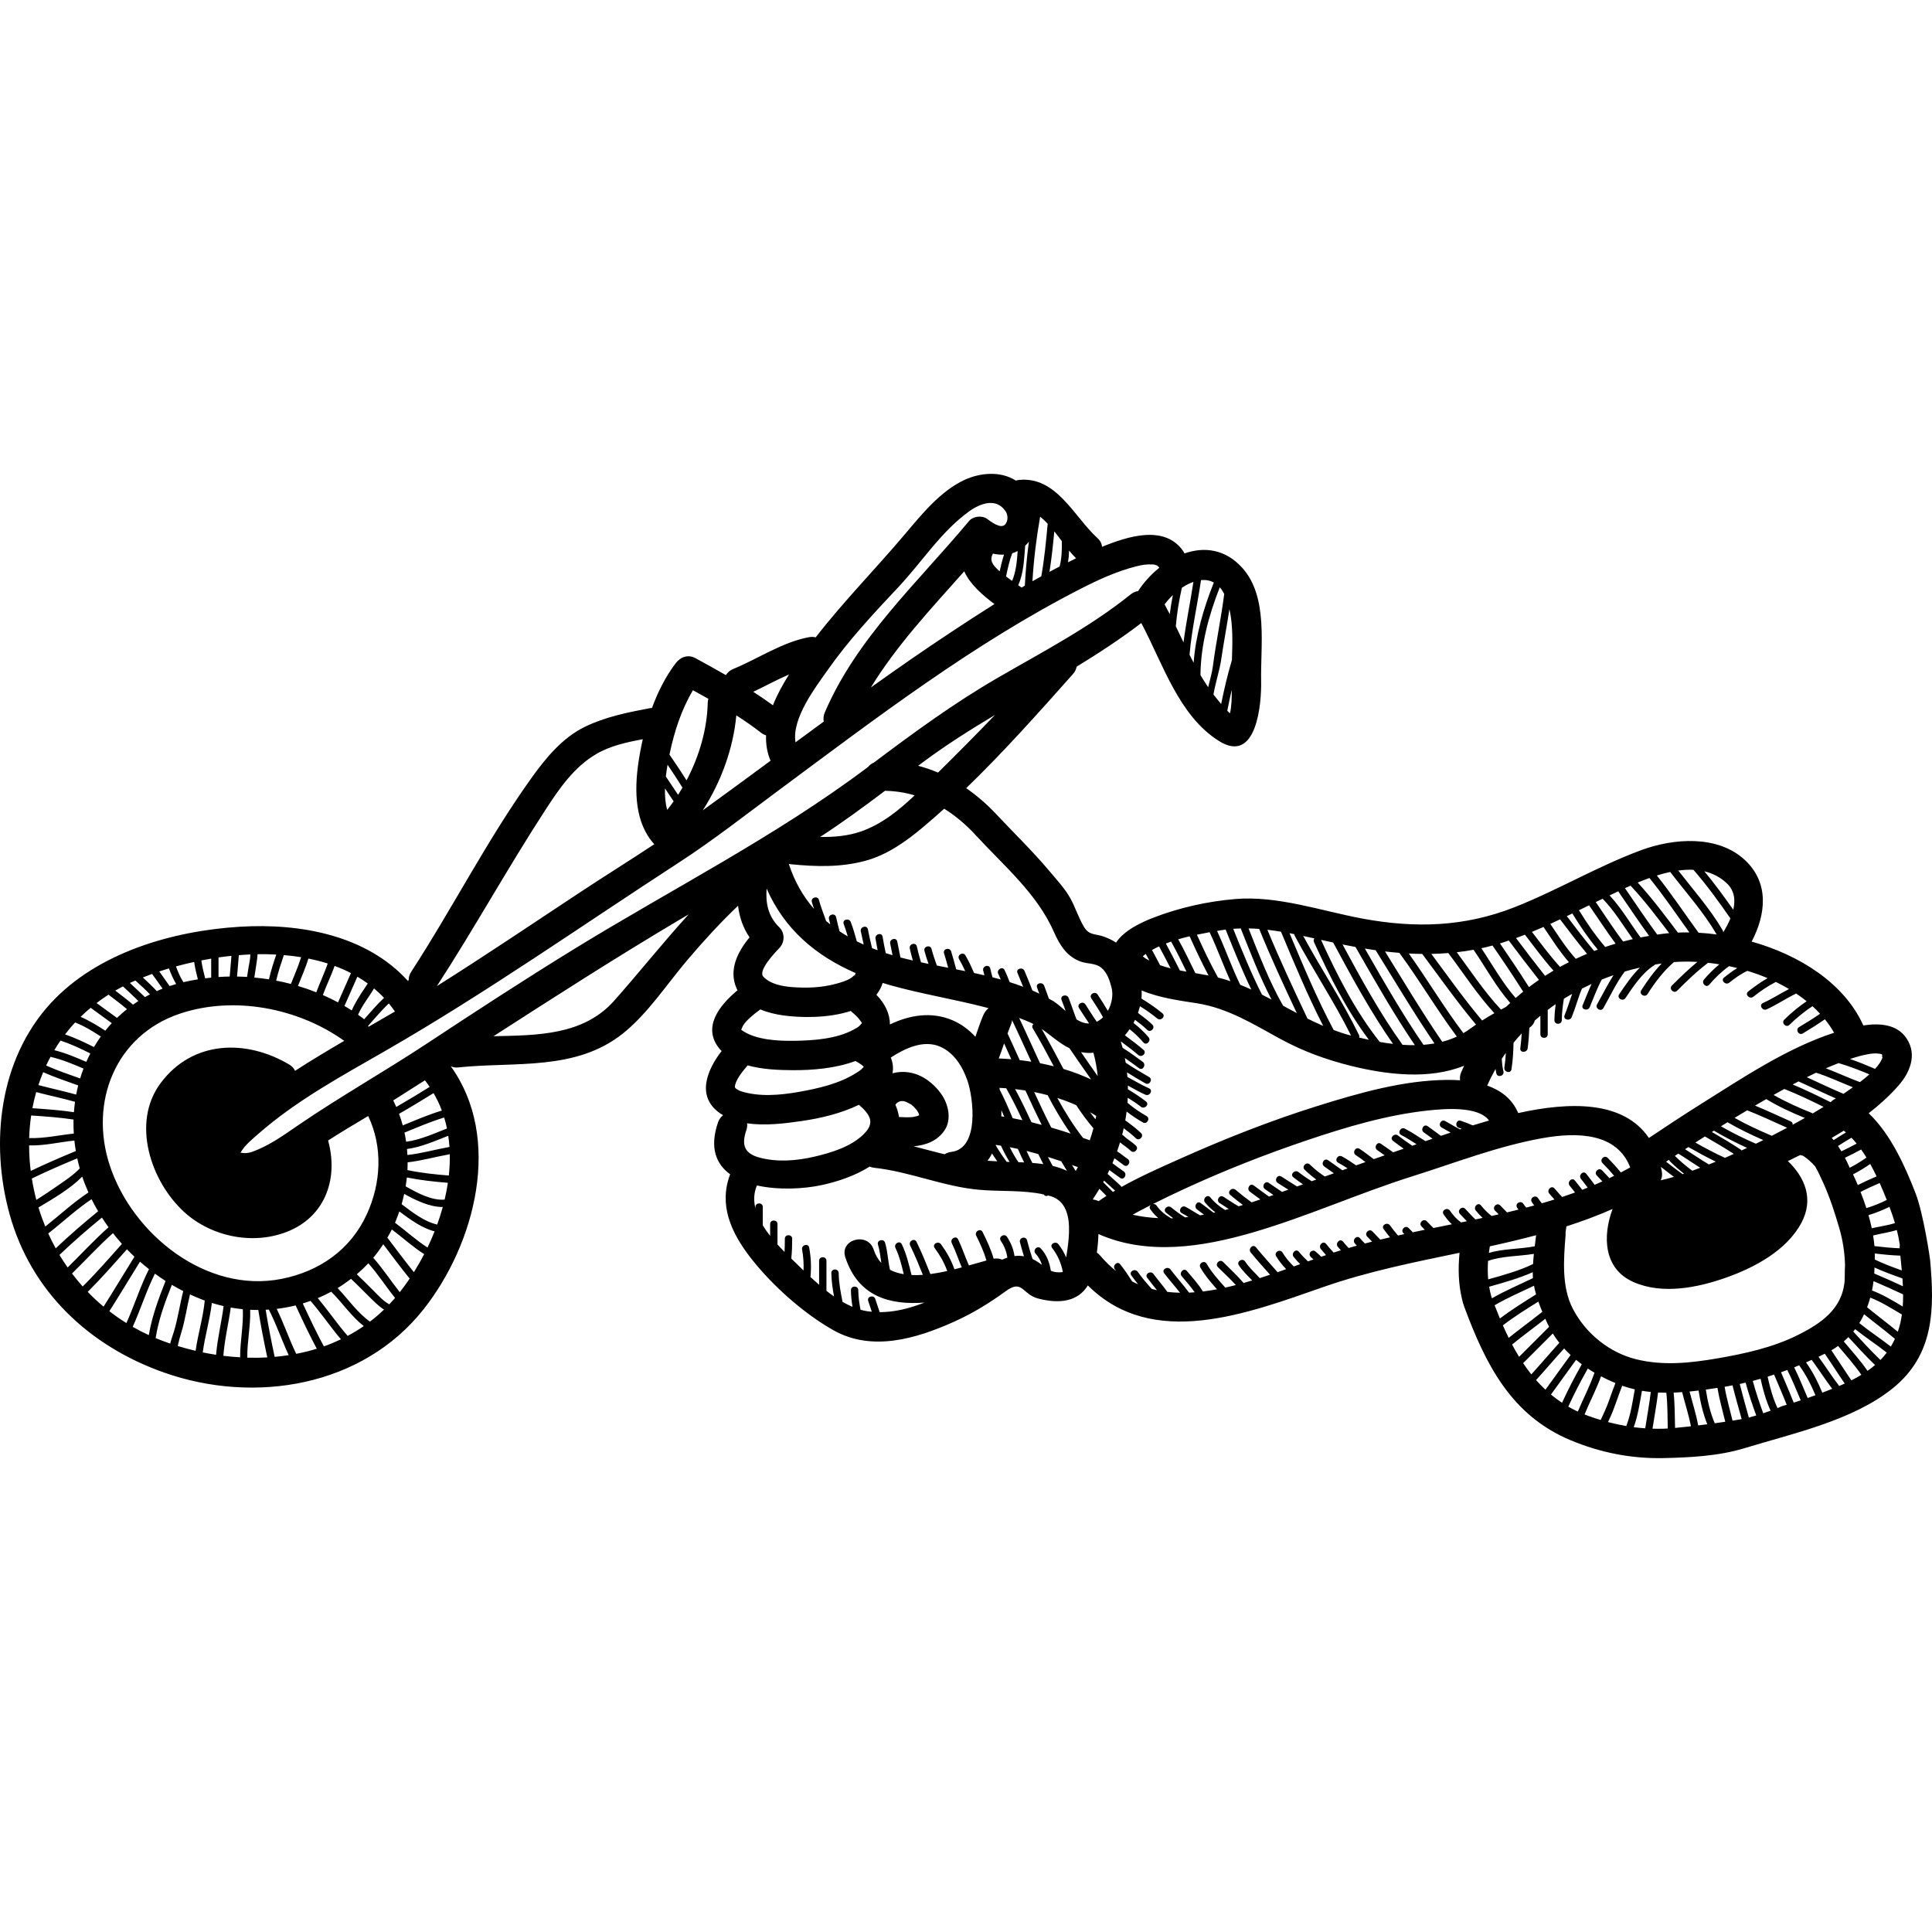 <?xml version="1.0" encoding="iso-8859-1"?>
<!-- Generator: Adobe Illustrator 16.0.0, SVG Export Plug-In . SVG Version: 6.00 Build 0)  -->
<!DOCTYPE svg PUBLIC "-//W3C//DTD SVG 1.1//EN" "http://www.w3.org/Graphics/SVG/1.1/DTD/svg11.dtd">
<svg version="1.1" id="Capa_1" xmlns="http://www.w3.org/2000/svg" xmlns:xlink="http://www.w3.org/1999/xlink" x="0px" y="0px"
	 width="526.212px" height="526.212px" viewBox="0 0 526.212 526.212" style="enable-background:new 0 0 526.212 526.212;"
	 xml:space="preserve">
<g>
	<path d="M525.697,343.189c0.037,0-1.764-12.492-3.975-18.213c-2.779-7.192-6.738-16.062-12.754-21.764
		c2.967-2.306,5.709-4.799,8.104-7.523c3.149-3.586,5.126-8.376,2.261-12.786c-2.607-4.014-7.482-4.267-11.822-3.608
		c-5.194-11.521-17.402-19.175-30.423-22.839c3.86-7.328,4.905-15.96-1.867-22.241c-7.411-6.871-19.447-5.902-28.187-2.672
		c-11.874,4.387-22.789,10.928-34.552,15.562c-13.634,5.37-27.057,5.745-41.357,3.094c-11.251-2.087-23.137-6.307-34.698-5.332
		c-7.562,0.638-15.25,2.352-22.325,5.097c-3.193,1.239-7.977,3.442-10.116,6.764c-0.993-0.649-2.07-1.157-3.293-1.604
		c-2.432-0.892-3.983-0.26-5.437-2.656c-1.479-2.439-2.332-5.246-3.703-7.753c-1.464-2.675-3.777-5.134-5.729-7.462
		c-4.523-5.402-9.625-10.312-14.437-15.453c-2.517-2.688-5.271-5.092-8.229-7.133c10.216-9.862,19.717-20.55,29.103-31.104
		c0.559-0.629,0.854-1.307,0.979-1.984c6.047-3.701,11.976-7.576,17.612-11.885c5.855,11.002,10.207,25.291,21.188,32.151
		c10.326,6.452,11.573-10.499,11.451-16.238c-0.208-9.698,1.999-23-5.112-30.917c-4.649-5.178-10.422-5.82-15.766-3.953
		c-0.104-0.229-0.23-0.458-0.393-0.689c-5.019-7.16-14.992-4.005-22.052-1.115c-0.073-0.813-0.438-1.635-1.241-2.361
		c-6.392-5.786-11.195-16.982-21.495-15.838c-0.27,0.03-0.517,0.092-0.756,0.16c-4.146-2.645-9.686-2.184-14.043-0.152
		c-6.45,3.004-11.589,9.336-16.069,14.648c-8.01,9.498-16.781,18.373-24.396,28.201c-0.547-0.135-1.146-0.165-1.799-0.046
		c-7.275,1.329-13.896,5.882-20.666,8.667c-0.912,0.375-1.566,0.969-2,1.668c-2.723-1.57-5.48-3.09-8.251-4.6
		c-2.088-1.139-4.13-0.345-5.474,1.435c-2.701,3.579-4.797,7.742-6.404,12.114c-0.178,0.013-0.352,0.014-0.538,0.049
		c-6.09,1.162-12.091,2.342-17.706,5.07c-6.218,3.021-10.754,8.602-14.685,14.102c-11.997,16.784-21.427,35.377-32.667,52.666
		c-0.48,0.74-0.673,1.47-0.655,2.149c-0.06,0.119-0.119,0.238-0.179,0.356c-11.301-12.514-29.318-15.812-45.856-14.803
		c-18.261,1.115-38.794,7.019-51.507,20.864c-14.014,15.264-16.521,37.985-11.191,57.341c5.82,21.144,21.754,36.053,42.107,43.22
		c24.649,8.68,54.043,3.858,70.72-17.296c14.067-17.845,21.474-46.541,7.357-66.133c0.546,0.267,1.2,0.403,1.992,0.32
		c15.466-1.631,31.966,1.091,44.942-9.28c6.74-5.389,12.009-13.514,17.581-20.062c4.354-5.117,8.87-10.081,13.735-14.69
		c0.363,3.05,1.313,5.947,3.127,8.599c-3.261,3.98-5.762,8.879-3.521,13.938c0.073,0.165,0.161,0.319,0.243,0.479
		c-4.962,4.133-9.77,10.171-4.807,16.051c0.148,0.176,0.315,0.332,0.474,0.497c-4.002,5.188-6.983,12.388-0.412,16.972
		c0.264,0.184,0.541,0.345,0.815,0.509c-0.585,0.446-1.073,1.073-1.368,1.926c-2.383,6.893-0.545,11.384,3.291,14.166
		c-3.152,8.313,0.223,15.812,5.508,22.649c5.767,7.46,14.453,15.242,22.701,19.866c10.455,5.859,22.503,2.245,32.637-2.294
		c5.202-2.33,9.665-5.073,14.238-8.396c4.592-3.338,4.422,0.86,8.77,2.003c5.854,1.54,10.89,0.846,13.574-3.561
		c17.708,17.621,43.502,7.634,64.298,0.384c12.029-4.193,24.509-6.688,36.938-9.274c-0.422,4.461-0.295,8.433,0.634,12.446
		c0.138,0.688,0.445,1.713,0.648,2.26c5.82,15.653,12.746,29.547,28.897,36.321c8.102,3.398,16.614,5.087,25.396,4.895
		c7.258-0.16,14.987-0.548,22.057-2.704c13.298-4.057,29.506-7.533,40.383-16.322C526.897,368.931,526.893,356.416,525.697,343.189z
		 M517.987,346.021c-2.497-0.886-4.97-1.816-7.359-2.961c0.018-0.552,0.024-1.104,0.015-1.657c2.311,0.281,4.626,0.513,6.952,0.591
		C517.732,343.34,517.869,344.685,517.987,346.021z M518.285,350.328c-2.58-1.194-5.172-2.361-7.795-3.459
		c0.042-0.662,0.058-1.211,0.062-1.637c2.479,1.129,5.036,2.061,7.61,2.966C518.212,348.911,518.254,349.621,518.285,350.328z
		 M517.45,339.103c-0.044,0.273-0.058,0.568-0.04,0.886c-2.299-0.086-4.588-0.318-6.873-0.597c-0.078-0.962-0.212-1.927-0.366-2.89
		c2.15-0.543,4.355-0.829,6.47-1.477C516.979,336.37,517.244,337.733,517.45,339.103z M516.121,333.129
		c-2.043,0.663-4.215,0.913-6.311,1.41c-0.25-1.202-0.561-2.393-0.896-3.576c1.963-0.589,3.858-1.362,5.705-2.26
		C515.164,330.134,515.674,331.614,516.121,333.129z M513.895,326.831c-1.799,0.883-3.646,1.641-5.561,2.216
		c-0.48-1.504-1.021-2.965-1.584-4.397c1.701-0.886,3.446-1.677,5.209-2.438C512.668,323.795,513.313,325.358,513.895,326.831z
		 M509.382,317.025c0.618,1.109,1.2,2.245,1.745,3.381c-1.729,0.746-3.445,1.514-5.119,2.373c-0.405-0.961-0.847-1.941-1.314-2.922
		C506.314,319.02,507.882,318.087,509.382,317.025z M487.74,305.435c-3.237-1.449-6.452-2.948-9.727-4.303
		c1.013-0.596,2.031-1.185,3.051-1.771c3.335,2.03,6.886,3.646,10.508,5.137c-1.104,0.628-2.213,1.247-3.329,1.854
		C488.313,305.999,488.183,305.631,487.74,305.435z M452.621,319.001c-0.073-0.406-0.164-0.795-0.253-1.184
		c1.173,0.924,2.358,1.831,3.558,2.721c-1.188,0.347-2.385,0.661-3.59,0.937C452.659,320.768,452.793,319.938,452.621,319.001z
		 M453.789,316.409c0.263-0.174,0.524-0.347,0.786-0.521c0.045,0.142,0.118,0.279,0.248,0.407c1.217,1.2,2.499,2.328,3.842,3.379
		c-0.128,0.043-0.255,0.088-0.383,0.13C456.758,318.708,455.266,317.569,453.789,316.409z M456.237,314.882
		c-0.021-0.021-0.048-0.025-0.071-0.047c0.323-0.214,0.648-0.425,0.973-0.638c0.027,0.021,0.042,0.049,0.074,0.068
		c1.988,1.216,3.891,2.558,5.86,3.794c-0.714,0.269-1.422,0.553-2.141,0.811C459.275,317.657,457.706,316.332,456.237,314.882z
		 M458.951,313.006c0.304-0.197,0.607-0.392,0.912-0.589c2.451,1.392,4.919,2.749,7.454,3.979c-0.619,0.253-1.235,0.514-1.858,0.76
		C463.233,315.862,461.128,314.383,458.951,313.006z M461.758,311.193c0.862-0.561,1.733-1.108,2.601-1.663
		c2.659,1.528,5.3,3.088,7.876,4.753c-0.809,0.358-1.606,0.733-2.42,1.08C467.062,314.104,464.395,312.678,461.758,311.193z
		 M466.257,308.316c0.188-0.119,0.379-0.235,0.566-0.354c2.918,1.73,5.929,3.281,9.021,4.682c-0.502,0.232-0.999,0.471-1.502,0.701
		c-0.068-0.095-0.154-0.183-0.269-0.258C471.525,311.404,468.9,309.845,466.257,308.316z M468.731,306.766
		c0.593-0.371,1.189-0.735,1.783-1.104c3.145,1.824,6.414,3.409,9.749,4.857c-0.673,0.333-1.346,0.665-2.022,0.99
		C474.982,310.1,471.802,308.539,468.731,306.766z M472.441,304.47c1.137-0.697,2.29-1.372,3.436-2.058
		c3.674,1.448,7.246,3.134,10.854,4.748c0.008,0.004,0.016,0.002,0.024,0.005c-1.389,0.741-2.782,1.468-4.181,2.184
		C479.113,307.892,475.712,306.306,472.441,304.47z M483.07,298.227c0.791-0.446,1.582-0.896,2.381-1.332
		c0.181-0.1,0.361-0.195,0.542-0.294c3.646,1.438,7.172,3.133,10.679,4.876c-0.982,0.607-1.972,1.209-2.969,1.795
		c-0.062-0.042-0.112-0.094-0.188-0.125C489.921,301.7,486.398,300.15,483.07,298.227z M488.26,295.379
		c0.531-0.282,1.065-0.562,1.602-0.84c3.4,1.526,6.756,3.15,10.172,4.645c-0.545,0.239-1.031,0.592-1.436,1.021
		C495.191,298.506,491.771,296.847,488.26,295.379z M492.111,293.392c0.84-0.419,1.688-0.821,2.535-1.222
		c3.423,1.089,6.664,2.647,10.013,3.963c-0.761,0.54-1.47,1.03-2.069,1.453c-0.161,0.113-0.327,0.223-0.488,0.334
		C498.727,296.507,495.433,294.921,492.111,293.392z M502.181,307.951c0.201,0.158,0.396,0.33,0.592,0.498
		c-1.135,0.665-2.253,1.355-3.351,2.078c-0.173-0.208-0.348-0.408-0.523-0.604C500.002,309.279,501.104,308.632,502.181,307.951z
		 M504.278,309.88c0.485,0.509,0.957,1.037,1.411,1.597c-1.364,0.744-2.754,1.441-4.157,2.108c-0.296-0.5-0.601-0.982-0.916-1.448
		C501.816,311.352,503.035,310.6,504.278,309.88z M506.914,313.087c0.504,0.708,0.986,1.44,1.447,2.193
		c-1.461,1.037-2.983,1.962-4.563,2.786c-0.406-0.927-0.836-1.845-1.295-2.732C503.993,314.626,505.467,313.884,506.914,313.087z
		 M505.443,287.939c1.882-0.562,4.573-1.227,6.225-0.969c1.006,0.154,0.783,0.109,1.136,0.471c-0.37-0.38-0.148,0.931-0.013,0.29
		c-0.232,1.091-1.022,2.248-2.084,3.392c-2.25-0.97-4.514-1.893-6.823-2.686C504.401,288.267,504.92,288.096,505.443,287.939z
		 M509.161,292.624c-0.818,0.729-1.695,1.438-2.575,2.104c-3.148-1.146-6.166-2.582-9.287-3.751c1.146-0.5,2.306-0.975,3.473-1.423
		C503.634,290.39,506.41,291.458,509.161,292.624z M470.997,267.647c1.589-1.267,3.168-2.416,4.945-3.216
		c1.863,0.565,3.7,1.229,5.486,1.983c-1.852,1.065-3.598,2.31-5.287,3.645c-1.012,0.799,0.414,2.204,1.414,1.414
		c1.922-1.519,3.948-2.927,6.131-4.03c1.228,0.592,2.411,1.246,3.568,1.931c-2.37,1.243-4.634,2.71-7.084,3.811
		c-1.176,0.525-0.157,2.249,1.01,1.727c2.772-1.244,5.298-3.004,8.037-4.305c0.988,0.659,1.938,1.359,2.851,2.093
		c-2.174,1.485-4.211,3.164-6.087,5.015c-0.92,0.906,0.495,2.32,1.413,1.414c1.925-1.896,4.015-3.592,6.262-5.079
		c0.729,0.658,1.409,1.353,2.067,2.063c-1.854,1.288-3.776,2.469-5.714,3.632c-1.104,0.662-0.1,2.394,1.01,1.728
		c2.049-1.23,4.066-2.489,6.015-3.858c0.938,1.159,1.784,2.378,2.515,3.667c-12.852,4.17-25.118,12.422-36.231,19.389
		c-4.793,3.005-9.51,6.128-14.216,9.268c-6.977-10.271-21.681-9.852-35.596-6.78c-1.63-3.888-4.76-6.18-8.434-7.485
		c0.679-1.558,1.438-3.06,2.256-4.515c0.066,0.4,0.136,0.8,0.229,1.198c0.294,1.255,2.222,0.723,1.929-0.532
		c-0.269-1.146-0.392-2.299-0.452-3.458c0.356-0.544,0.729-1.073,1.104-1.602c-0.073,1.323-0.188,2.646-0.396,3.967
		c-0.197,1.261,1.729,1.803,1.93,0.53c0.378-2.414,0.516-4.825,0.562-7.254c0.712-0.874,1.458-1.718,2.223-2.544
		c-0.082,1.356-0.193,2.711-0.375,4.065c-0.172,1.274,1.83,1.259,2,0c0.251-1.866,0.385-3.733,0.46-5.604
		c0.818-0.532,1.306-1.229,1.497-1.987c0.493-0.44,1-0.866,1.51-1.289v5.056c0,1.29,2,1.29,2,0v-6.646
		c0.707-0.538,1.432-1.055,2.162-1.562c-0.191,1.449-0.32,2.905-0.336,4.382c-0.016,1.29,1.984,1.289,2,0
		c0.021-1.98,0.256-3.921,0.578-5.855c0.729-0.459,1.481-0.883,2.231-1.312c-0.674,1.937-1.26,3.91-2.042,5.81
		c-0.491,1.192,1.445,1.707,1.929,0.531c1.052-2.555,1.733-5.253,2.796-7.79c0.862-0.439,1.735-0.859,2.617-1.264
		c-0.862,1.89-1.604,3.845-2.422,5.789c-0.5,1.188,1.436,1.701,1.929,0.531c1.063-2.527,1.983-5.123,3.281-7.521
		c1.048-0.425,2.11-0.813,3.179-1.187c-1.614,2.562-2.966,5.283-4.462,7.938c-0.634,1.125,1.095,2.133,1.728,1.011
		c1.886-3.346,3.509-6.861,5.809-9.946c1.363-0.405,2.742-0.755,4.127-1.078c-2.187,2.158-3.987,4.807-5.647,7.281
		c-0.723,1.073,1.012,2.073,1.727,1.01c2.146-3.193,4.537-6.829,7.841-8.935c0.093-0.059,0.165-0.128,0.229-0.199
		c0.593-0.102,1.189-0.177,1.786-0.264c-2.128,2.218-3.959,4.756-5.569,7.293c-0.693,1.094,1.038,2.097,1.727,1.011
		c1.992-3.14,4.327-6.255,7.19-8.698c2.046-0.154,4.186-0.166,6.373-0.046c-2.428,2-4.693,4.199-6.936,6.438
		c-0.912,0.912,0.501,2.326,1.414,1.414c2.699-2.696,5.42-5.339,8.445-7.613c1.017,0.11,2.039,0.258,3.063,0.425
		c-1.507,1.24-2.898,2.629-4.178,4.136c-0.829,0.977,0.578,2.398,1.414,1.414c1.624-1.913,3.411-3.622,5.408-5.055
		c0.743,0.156,1.485,0.327,2.226,0.514c-1.235,0.76-2.409,1.646-3.58,2.58C468.574,267.037,469.999,268.442,470.997,267.647z
		 M397.337,307.18c0.271,0.092,0.536,0.189,0.805,0.285c-0.155,0.052-0.316,0.103-0.47,0.152c-1.347-0.75-2.702-1.479-4.027-2.266
		c-1.112-0.66-2.118,1.068-1.01,1.727c0.812,0.482,1.643,0.938,2.472,1.392c-0.911,0.307-1.796,0.605-2.64,0.893
		c-0.142-0.099-0.283-0.197-0.424-0.297c-1.077-0.768-2.109-1.597-3.205-2.34c-1.071-0.728-2.07,1.008-1.011,1.727
		c0.797,0.541,1.568,1.118,2.341,1.693c-0.637,0.219-1.271,0.439-1.907,0.66c-1.87-1.123-3.663-2.393-5.604-3.395
		c-1.145-0.591-2.156,1.135-1.01,1.728c1.442,0.744,2.803,1.64,4.175,2.511c-0.39,0.136-0.782,0.27-1.171,0.405
		c-1.312-0.886-2.611-1.788-3.852-2.771c-1-0.791-2.427,0.614-1.414,1.414c0.953,0.753,1.933,1.469,2.927,2.164
		c-0.949,0.332-1.903,0.654-2.854,0.987c-1.106-0.773-2.223-1.536-3.325-2.318c-1.056-0.748-2.053,0.987-1.011,1.727
		c0.67,0.476,1.346,0.94,2.021,1.405c-0.996,0.353-1.995,0.699-2.991,1.052c-1.268-0.961-2.517-1.949-3.854-2.811
		c-1.091-0.7-2.091,1.032-1.011,1.727c0.905,0.582,1.771,1.225,2.626,1.875c-0.852,0.303-1.706,0.601-2.556,0.902
		c-1.271-0.845-2.518-1.741-3.867-2.444c-1.143-0.595-2.153,1.133-1.01,1.728c0.888,0.462,1.729,0.994,2.561,1.539
		c-0.479,0.171-0.959,0.339-1.438,0.51c-1.3-0.908-2.572-1.855-3.889-2.745c-1.071-0.725-2.071,1.009-1.011,1.728
		c0.88,0.595,1.739,1.218,2.602,1.837c-0.823,0.296-1.648,0.584-2.474,0.881c-1.444-0.957-2.81-2.026-4.064-3.258
		c-0.92-0.904-2.335,0.51-1.414,1.414c0.992,0.974,2.053,1.855,3.161,2.672c-0.416,0.149-0.833,0.296-1.249,0.445
		c-1.245-0.75-2.445-1.569-3.589-2.473c-1-0.791-2.426,0.614-1.413,1.414c0.854,0.675,1.731,1.312,2.632,1.915
		c-0.538,0.195-1.076,0.388-1.615,0.584c-1.429-0.889-2.863-1.77-4.268-2.696c-1.08-0.713-2.081,1.021-1.01,1.728
		c0.953,0.63,1.928,1.229,2.899,1.832c-0.208,0.075-0.416,0.149-0.623,0.226c-0.354,0.13-0.731,0.259-1.092,0.389
		c-1.22-0.79-2.401-1.644-3.609-2.455c-1.072-0.724-2.072,1.011-1.01,1.727c0.764,0.514,1.516,1.044,2.271,1.566
		c-0.408,0.144-0.802,0.29-1.216,0.433c-1.403-0.99-2.771-2.035-4.166-3.039c-1.05-0.756-2.046,0.98-1.01,1.727
		c0.953,0.688,1.894,1.394,2.839,2.09c-0.801,0.267-1.589,0.54-2.4,0.798c-1.491-1.101-2.961-2.227-4.376-3.427
		c-0.978-0.829-2.398,0.577-1.414,1.413c1.114,0.946,2.263,1.851,3.427,2.731c-0.388,0.115-0.771,0.237-1.159,0.35
		c-1.438-0.763-2.757-1.742-4.146-2.592c-1.104-0.675-2.107,1.057-1.011,1.728c0.834,0.509,1.641,1.069,2.461,1.603
		c-0.329,0.087-0.652,0.188-0.983,0.271c-1.538-0.913-2.892-2.037-4.041-3.442c-0.818-0.999-2.224,0.425-1.414,1.414
		c0.824,1.008,1.77,1.885,2.795,2.659c-0.162,0.035-0.323,0.076-0.486,0.11c-1.167-0.874-2.333-1.749-3.5-2.624
		c-1.031-0.774-2.026,0.964-1.009,1.728c0.628,0.471,1.256,0.94,1.883,1.412c-0.35,0.062-0.698,0.139-1.049,0.195
		c-1.347-0.715-2.589-1.606-3.943-2.306c-1.146-0.589-2.157,1.137-1.011,1.728c0.604,0.312,1.185,0.663,1.763,1.02
		c-0.3,0.035-0.598,0.086-0.896,0.116c-1.314-0.816-2.573-1.717-3.774-2.706c-0.986-0.812-2.409,0.594-1.413,1.414
		c0.64,0.526,1.296,1.027,1.961,1.516c-0.194,0.008-0.392,0.022-0.585,0.028c-1.521-0.891-2.902-1.97-3.926-3.442
		c-0.274-0.396-0.692-0.501-1.067-0.421c2.872-1.452,5.778-2.836,8.7-4.184c10.814-4.991,21.927-9.36,33.211-13.173
		c10.675-3.606,21.765-6.917,33.005-8.138c4.604-0.5,13.785-1.255,16.677,2.726c-1.517,0.433-2.994,0.88-4.432,1.329
		c-1.065-0.472-2.156-0.885-3.267-1.259C396.643,304.837,396.121,306.771,397.337,307.18z M313.314,329.378
		c0.628,0.905,1.359,1.689,2.165,2.39c-2.357-0.109-4.692-0.392-6.979-0.922c0.485-0.273,0.94-0.525,1.336-0.739
		c1.195-0.649,2.402-1.278,3.614-1.896C313.137,328.485,312.999,328.925,313.314,329.378z M470.271,240.528
		c2.174,2.016,2.434,4.628,1.814,7.254c-2.51-3.578-5.082-7.107-7.875-10.465C466.405,237.834,468.459,238.849,470.271,240.528z
		 M461.24,236.91c3.658,4.181,6.898,8.684,10.069,13.239c-0.55,1.337-1.248,2.63-1.964,3.799c0.008-0.171-0.019-0.349-0.125-0.534
		c-3.428-5.893-7.959-10.943-12.109-16.305C458.508,236.917,459.891,236.843,461.24,236.91z M454.908,237.493
		c4.277,5.593,9.028,10.815,12.586,16.931c0.024,0.043,0.061,0.062,0.087,0.098c-1.662-0.218-3.316-0.388-4.945-0.476
		c-3.8-5.189-7.348-10.563-11.368-15.586C452.474,238.08,453.691,237.75,454.908,237.493z M449.246,239.136
		c3.879,4.752,7.302,9.848,10.883,14.826c-1.057-0.014-2.103-0.004-3.128,0.039c-3.525-4.646-6.99-9.33-10.946-13.621
		C447.094,239.945,448.163,239.526,449.246,239.136z M444.102,241.222c3.819,4.059,7.173,8.495,10.53,12.935
		c-0.191,0.017-0.388,0.028-0.577,0.048c-0.896,0.09-1.789,0.219-2.685,0.347c-3.021-4.147-5.891-8.404-8.783-12.644
		C443.082,241.679,443.588,241.451,444.102,241.222z M438.673,243.748c0.661-0.314,1.359-0.646,2.081-0.986
		c2.775,4.066,5.523,8.15,8.405,12.143c-0.777,0.135-1.558,0.264-2.334,0.422c-2.808-3.83-5.194-7.985-8.425-11.448
		C438.492,243.834,438.583,243.791,438.673,243.748z M436.509,244.787c3.195,3.272,5.559,7.246,8.212,10.992
		c-0.887,0.207-1.771,0.424-2.651,0.663c-2.613-3.489-4.962-7.166-7.441-10.75C435.255,245.386,435.882,245.088,436.509,244.787z
		 M432.813,246.575c2.419,3.478,4.716,7.036,7.224,10.448c-0.947,0.285-1.895,0.581-2.831,0.902
		c-2.668-3.123-4.997-6.497-7.144-10.008C430.98,247.47,431.896,247.022,432.813,246.575z M428.258,248.795
		c2.099,3.441,4.359,6.764,6.933,9.853c-0.333,0.125-0.668,0.241-1,0.37c-2.571-3.09-5.019-6.277-7.438-9.49
		C427.256,249.288,427.755,249.041,428.258,248.795z M424.915,250.394c2.392,3.176,4.811,6.329,7.338,9.396
		c-1.028,0.433-2.049,0.886-3.058,1.362c-2.628-2.908-4.747-6.246-6.947-9.512C423.142,251.233,424.027,250.812,424.915,250.394z
		 M420.4,252.467c2.216,3.275,4.334,6.64,6.925,9.604c-0.814,0.414-1.634,0.825-2.432,1.27c-2.745-3.004-5.158-6.294-7.641-9.527
		C418.308,253.379,419.355,252.928,420.4,252.467z M415.339,254.58c2.552,3.298,5.002,6.682,7.781,9.782
		c-0.775,0.461-1.547,0.932-2.304,1.421c-2.684-3.388-5.3-6.828-7.896-10.283C413.731,255.207,414.535,254.892,415.339,254.58z
		 M410.94,256.169c2.705,3.603,5.427,7.191,8.222,10.724c-0.923,0.635-1.835,1.282-2.724,1.962c-2.545-4.025-5.202-7.977-7.901-11.9
		C409.345,256.714,410.141,256.437,410.94,256.169z M404.624,258.009c0.633-0.149,1.261-0.312,1.887-0.479
		c2.852,4.14,5.663,8.307,8.346,12.56c-0.694,0.563-1.378,1.14-2.046,1.729c-3.618-4.118-6.282-8.995-9.345-13.556
		C403.852,258.18,404.237,258.101,404.624,258.009z M401.352,258.685c3.32,4.839,6.118,10.086,9.986,14.488
		c-0.369,0.349-0.746,0.688-1.106,1.043c-0.476,0.245-0.938,0.509-1.407,0.76c-4.508-4.792-8.134-10.314-12.044-15.615
		C398.301,259.189,399.824,258.961,401.352,258.685z M394.475,259.581c4.145,5.501,7.879,11.313,12.54,16.372
		c-1.129,0.638-2.242,1.3-3.335,2.001c-4.902-5.823-9.297-12.035-13.832-18.144C391.388,259.781,392.931,259.704,394.475,259.581z
		 M387.37,259.817c4.829,6.461,9.467,13.066,14.647,19.254c-0.354,0.246-0.715,0.481-1.064,0.738
		c-0.068,0.048-0.139,0.082-0.208,0.136c-0.701,0.539-1.428,1.018-2.17,1.451c-5.282-7.004-9.77-14.562-14.868-21.693
		C384.928,259.77,386.148,259.801,387.37,259.817z M381.139,259.526c5.469,7.426,10.142,15.407,15.659,22.803
		c-1.286,0.597-2.617,1.064-3.984,1.418c-5.481-8.017-10.464-16.351-15.575-24.605C378.539,259.295,379.839,259.419,381.139,259.526
		z M374.681,258.807c5.286,8.498,10.395,17.106,16.021,25.387c-0.988,0.172-1.989,0.303-3.002,0.378
		c-0.008-0.011-0.011-0.021-0.018-0.032c-5.795-8.429-10.85-17.312-15.934-26.176C372.727,258.523,373.704,258.668,374.681,258.807z
		 M369.189,257.92c5.191,9.038,10.316,18.118,16.176,26.747c-1.117,0.012-2.241-0.021-3.366-0.1c-0.007-0.01-0.01-0.021-0.017-0.029
		c-6.182-8.64-11.276-17.954-16.31-27.291C366.847,257.486,368.019,257.708,369.189,257.92z M363.111,256.711
		c5.072,9.416,10.164,18.836,16.299,27.612c-1.21-0.144-2.415-0.323-3.608-0.534c-6.677-8.412-11.541-18.075-15.999-27.803
		C360.907,256.233,362.01,256.474,363.111,256.711z M357.998,255.59c-0.192,0.279-0.274,0.64-0.1,1.024
		c4.234,9.262,8.833,18.42,14.932,26.589c-0.883-0.188-1.76-0.387-2.621-0.595c0.059-0.215,0.059-0.452-0.062-0.7
		c-4.515-9.292-10.275-17.909-15.194-26.985C355.969,255.14,356.983,255.367,357.998,255.59z M352.515,254.429
		c0.008,0.14,0.044,0.285,0.123,0.434c4.888,9.188,10.714,17.865,15.343,27.19c-0.104-0.026-0.21-0.054-0.312-0.079
		c-1.509-0.395-2.974-0.89-4.42-1.426c-4.543-8.535-8.279-17.457-12.026-26.377C351.653,254.252,352.084,254.344,352.515,254.429z
		 M348.896,253.765c3.633,8.645,7.222,17.311,11.5,25.646c-1.443-0.621-2.871-1.277-4.277-1.979
		c-3.789-7.998-7.554-16.009-10.922-24.194C346.433,253.378,347.665,253.562,348.896,253.765z M342.961,253.011
		c3.158,7.752,6.67,15.35,10.243,22.918c-1.245-0.657-2.484-1.324-3.724-1.991c-3.806-6.656-6.56-13.932-9.414-21.071
		C341.033,252.886,341.998,252.937,342.961,253.011z M337.93,252.871c2.626,6.528,5.151,13.161,8.397,19.384
		c-0.866-0.456-1.734-0.906-2.609-1.345c-2.942-5.823-5.4-11.875-7.835-17.938C336.565,252.918,337.248,252.888,337.93,252.871z
		 M332.563,253.367c0.421-0.072,0.842-0.122,1.263-0.178c2.207,5.503,4.432,10.998,6.99,16.335c-1-0.456-2.006-0.896-3.026-1.302
		c-2.318-4.777-4.073-9.835-6.302-14.669C331.844,253.492,332.216,253.424,332.563,253.367z M329.456,253.908
		c2.062,4.369,3.696,8.942,5.68,13.343c-1.115-0.374-2.242-0.722-3.396-1.006c-2.099-3.792-3.964-7.708-5.744-11.666
		C327.162,254.333,328.319,254.112,329.456,253.908z M324.01,255.013c1.617,3.612,3.3,7.19,5.155,10.678
		c-1.195-0.231-2.395-0.442-3.591-0.641c-1.507-3.103-2.995-6.207-4.666-9.219C321.933,255.528,322.971,255.258,324.01,255.013z
		 M318.971,256.456c1.501,2.674,2.849,5.425,4.188,8.186c-0.598-0.104-1.197-0.206-1.792-0.324
		c-1.264-2.454-2.509-4.917-3.826-7.342C318.01,256.791,318.49,256.623,318.971,256.456z M315.689,257.761
		c1.078,1.976,2.111,3.976,3.137,5.979c-0.962-0.245-1.918-0.517-2.861-0.855c-0.737-1.376-1.444-2.768-2.196-4.135
		C314.386,258.393,315.032,258.069,315.689,257.761z M311.729,260.072c0.114-0.084,0.235-0.16,0.351-0.242
		c0.328,0.597,0.649,1.197,0.966,1.801c-0.632-0.317-1.297-0.696-1.793-1.169C311.369,260.354,311.523,260.226,311.729,260.072z
		 M303.535,315.482c0.892,0.589,1.698,1.29,2.585,1.896c1.068,0.73,2.067-1.004,1.011-1.727c-0.98-0.669-1.869-1.448-2.876-2.069
		c0.29-0.81,0.552-1.625,0.802-2.442c0.953,0.796,2.025,1.44,2.922,2.307c0.927,0.896,2.343-0.517,1.413-1.414
		c-1.06-1.023-2.375-1.724-3.434-2.746c-0.102-0.099-0.211-0.159-0.32-0.206c0.153-0.593,0.295-1.188,0.428-1.783
		c1.138,0.854,2.27,1.72,3.286,2.718c0.921,0.902,2.336-0.511,1.414-1.414c-1.225-1.201-2.61-2.221-3.979-3.246
		c-0.103-0.077-0.204-0.124-0.305-0.154c0.146-0.815,0.265-1.637,0.368-2.459c1.394,1.093,2.869,2.074,4.42,2.967
		c1.119,0.646,2.125-1.084,1.01-1.727c-1.854-1.067-3.594-2.243-5.195-3.631c0.034-0.451,0.052-0.904,0.072-1.357
		c1.229,0.757,2.435,1.545,3.567,2.438c1.001,0.79,2.427-0.615,1.414-1.414c-1.564-1.234-3.229-2.303-4.93-3.331
		c-0.001-0.342-0.013-0.685-0.021-1.025c1.57,0.867,3.122,1.769,4.769,2.494c1.168,0.516,2.188-1.207,1.011-1.727
		c-2.034-0.898-3.929-2.056-5.889-3.095c-0.029-0.421-0.086-0.843-0.129-1.265c1.639,1.047,3.316,2.028,5.007,2.995
		c1.121,0.642,2.13-1.087,1.011-1.728c-2.162-1.236-4.306-2.498-6.366-3.893c-0.069-0.423-0.147-0.845-0.229-1.268
		c1.312,0.889,2.596,1.813,3.867,2.767c1.034,0.772,2.029-0.964,1.011-1.728c-1.796-1.343-3.617-2.632-5.499-3.834
		c-0.149-0.585-0.317-1.169-0.492-1.754c1.63,1.193,3.236,2.416,4.778,3.726c0.979,0.829,2.399-0.578,1.414-1.414
		c-1.638-1.391-3.344-2.689-5.073-3.957c0.462-0.521,0.885-1.082,1.285-1.658c1.356,1.078,2.616,2.265,3.747,3.597
		c0.836,0.984,2.244-0.438,1.414-1.414c-1.228-1.445-2.611-2.725-4.098-3.886c0.153-0.277,0.278-0.571,0.418-0.856
		c1.141,0.856,2.276,1.723,3.296,2.724c0.921,0.904,2.335-0.509,1.414-1.414c-1.204-1.182-2.567-2.188-3.915-3.198
		c0.215-0.598,0.395-1.205,0.547-1.814c1.636,1.014,3.21,2.109,4.7,3.338c0.987,0.812,2.411-0.594,1.414-1.414
		c-1.812-1.491-3.729-2.812-5.73-4.021c0.016-0.13,0.037-0.259,0.049-0.389c0.052-0.594,0.053-1.203,0.022-1.816
		c4.951,2.123,11.067,2.858,15.121,3.508c8.376,1.34,15.207,5.627,22.53,9.629c6.234,3.408,12.614,5.744,19.494,7.44
		c9.613,2.371,21.197,3.778,30.691-0.072c-0.275,0.59-0.547,1.184-0.803,1.786c-0.321,0.757-0.392,1.492-0.308,2.184
		c-1.121-0.078-2.239-0.114-3.332-0.108c-12.019,0.064-24.157,3.558-35.531,7.112c-12.835,4.013-25.385,8.986-37.654,14.479
		c-5.215,2.335-10.618,4.721-15.701,7.568c-0.048-0.09-0.094-0.181-0.179-0.265c-1.161-1.146-2.423-2.182-3.61-3.297
		c0.171-0.346,0.327-0.695,0.491-1.042c0.961,0.731,1.964,1.411,2.938,2.133c1.038,0.769,2.032-0.969,1.01-1.728
		c-1.033-0.766-2.105-1.472-3.106-2.271C303.183,316.372,303.357,315.926,303.535,315.482z M303.709,324.292
		c-0.195,0.116-0.397,0.229-0.594,0.347c-0.881-0.882-1.762-1.764-2.644-2.645c0.079-0.144,0.148-0.29,0.228-0.434
		C301.7,322.474,302.737,323.347,303.709,324.292z M265.731,227.456c7.677,8.354,16.73,15.891,21.359,26.457
		c1.546,3.529,3.523,6.654,7.268,7.995c1.819,0.651,3.982,0.364,5.577,1.653c1.63,1.316,2.352,3.595,2.833,5.529
		c0.477,1.917,0.057,4.309-1.031,6.233c-0.871-1.508-1.808-2.976-2.775-4.43c-0.713-1.067-2.444-0.067-1.728,1.01
		c1.125,1.688,2.209,3.392,3.193,5.16c-0.507,0.503-1.076,0.923-1.709,1.215c-1.107-1.52-2.077-3.196-3.092-4.718
		c-0.712-1.067-2.444-0.067-1.728,1.01c0.903,1.354,1.78,2.805,2.73,4.188c-0.267,0.002-0.537-0.01-0.814-0.049
		c-0.883-0.126-1.758-0.525-2.621-1.066c-0.744-1.936-1.376-3.916-2.134-5.844c-0.466-1.188-2.4-0.672-1.929,0.53
		c0.394,1.002,0.755,2.018,1.113,3.032c-1.206-1.043-2.366-2.09-3.464-2.752c-0.358-0.218-0.736-0.405-1.104-0.611
		c-0.417-1.183-0.827-2.368-1.284-3.533c-0.466-1.188-2.401-0.671-1.929,0.531c0.214,0.545,0.412,1.098,0.611,1.647
		c-0.626-0.3-1.249-0.606-1.89-0.881c-0.652-1.783-1.411-3.529-2.128-5.3c-0.479-1.179-2.413-0.663-1.929,0.532
		c0.511,1.263,1.044,2.513,1.545,3.771c-1.207-0.451-2.426-0.879-3.668-1.266c-0.429-1.104-0.866-2.207-1.383-3.276
		c-0.562-1.161-2.285-0.146-1.728,1.01c0.246,0.51,0.465,1.029,0.684,1.55c-0.746-0.208-1.498-0.408-2.255-0.6
		c-0.228-0.786-0.429-1.581-0.601-2.387c-0.271-1.262-2.197-0.727-1.93,0.531c0.095,0.443,0.221,0.876,0.332,1.313
		c-0.939-0.221-1.884-0.432-2.83-0.634c-0.691-1.634-1.444-3.241-2.34-4.784c-0.646-1.114-2.376-0.107-1.727,1.01
		c0.617,1.064,1.162,2.16,1.668,3.273c-0.82-0.169-1.641-0.332-2.461-0.494c-0.432-1.636-0.861-3.273-1.379-4.883
		c-0.395-1.223-2.326-0.7-1.93,0.531c0.418,1.295,0.776,2.608,1.125,3.925c-1.027-0.2-2.055-0.399-3.076-0.601
		c-0.547-1.487-1.051-2.989-1.453-4.522c-0.326-1.246-2.256-0.717-1.929,0.532c0.313,1.195,0.699,2.369,1.108,3.535
		c-0.685-0.14-1.367-0.28-2.045-0.426c-0.416-1.426-0.824-2.854-1.135-4.308c-0.27-1.262-2.197-0.727-1.929,0.531
		c0.236,1.105,0.532,2.195,0.841,3.282c-1.139-0.261-2.27-0.529-3.379-0.82l-0.866-4.328c-0.253-1.264-2.181-0.727-1.929,0.533
		c0.211,1.058,0.424,2.115,0.635,3.173c-0.615-0.186-1.242-0.359-1.844-0.558c-0.318-1.484-0.608-2.977-0.862-4.48
		c-0.214-1.271-2.142-0.73-1.929,0.531c0.178,1.057,0.373,2.106,0.58,3.152c-0.502-0.188-1.021-0.359-1.514-0.558
		c-0.432-1.692-0.793-3.405-1.138-5.126c-0.253-1.265-2.181-0.729-1.929,0.531c0.243,1.213,0.503,2.418,0.781,3.618
		c-0.63-0.288-1.262-0.573-1.871-0.882c-0.494-1.773-0.99-3.546-1.648-5.268c-0.456-1.193-2.391-0.676-1.929,0.531
		c0.427,1.113,0.781,2.25,1.114,3.393c-0.764-0.449-1.516-0.911-2.24-1.4c-0.359-1.28-0.633-2.592-0.945-3.857
		c-0.309-1.252-2.238-0.721-1.929,0.531c0.118,0.48,0.233,0.967,0.349,1.455c-0.378-0.304-0.766-0.598-1.13-0.916
		c-0.663-1.908-1.435-3.781-1.956-5.736c-0.333-1.246-2.262-0.717-1.93,0.531c0.172,0.644,0.375,1.277,0.588,1.906
		c-2.96-3.396-5.301-7.441-6.877-12.289c0.191,0.045,0.379,0.097,0.588,0.117c6.794,0.684,13.588,0.863,20.234-0.93
		c6.029-1.625,11.186-5.328,15.891-9.289c1.9-1.6,3.771-3.238,5.617-4.906C260.281,222.208,263.146,224.642,265.731,227.456z
		 M280.924,305.656c-1.405-3.047-2.837-6.081-4.447-9.022c0.936,0.104,1.872,0.229,2.809,0.374c1.438,3.147,2.901,6.28,4.438,9.374
		C282.791,306.132,281.861,305.88,280.924,305.656z M284.171,317.068c-0.991-0.146-1.993-0.249-2.992-0.326
		c-0.557-1.076-1.084-2.167-1.589-3.271c1.07,0.266,2.136,0.557,3.197,0.857C283.238,315.248,283.696,316.162,284.171,317.068z
		 M248.128,300.81c0.049,0.029,0.123,0.083,0.197,0.136c0.172,0.146,0.344,0.291,0.508,0.444c0.181,0.168,0.732,0.835,0.859,0.965
		c0.17,0.26,0.332,0.525,0.479,0.801c0,0.002,0.002,0.004,0.002,0.006c0.063,0.184,0.122,0.366,0.17,0.553v0.013
		c-0.098,0.057-0.193,0.12-0.294,0.173c-0.069,0.018-0.17,0.046-0.319,0.091c-0.295,0.091-0.598,0.151-0.9,0.214
		c-0.059,0.01-0.088,0.016-0.132,0.022c-0.188,0.018-0.375,0.036-0.563,0.047c-1.01,0.073-2.027,0.027-3.037-0.039
		c-0.082-0.006-0.16,0.013-0.242,0.014c-0.157-1.151-0.5-2.285-0.994-3.382c0.139-0.149,0.276-0.3,0.422-0.441
		c0.034-0.031,0.043-0.043,0.066-0.066c0.136-0.093,0.277-0.179,0.422-0.257c0.107-0.045,0.268-0.11,0.371-0.142
		c0.068-0.021,0.125-0.037,0.172-0.053c0.205-0.014,0.41-0.014,0.615-0.009c0.033,0.001,0.055,0.001,0.084,0.001
		c0.004,0.001,0.005,0.001,0.01,0.002c0.324,0.062,0.641,0.162,0.953,0.271C246.766,300.124,247.868,300.641,248.128,300.81z
		 M257.264,307.861c2.002-2.99,1.041-7.156-0.898-9.897c-2.028-2.863-5.137-5.291-8.677-5.858c-1.642-0.264-3.183-0.171-4.604,0.221
		c0.291-1.448,0.103-2.911-0.463-4.296c3.863-2.481,8.846-4.896,13.36-2.988c3.856,1.631,6.187,5.456,7.51,9.256
		c1.634,4.693,3.339,18.565-4.394,19.438c-0.705,0.079-1.305,0.312-1.815,0.639c-0.409-0.094-0.817-0.184-1.228-0.286
		c-2.416-0.604-4.809-1.259-7.205-1.876C252.15,311.915,255.312,310.775,257.264,307.861z M259.398,277.871
		c-5.742-2.428-11.67-1.396-17.021,1.152c0.036-2.807-1.32-5.688-3.68-8.087c0.756-0.937,1.341-2.003,1.707-3.221
		c0.688,0.214,1.374,0.43,2.075,0.625c8.578,2.399,17.4,3.812,26.02,6.05c0.248,0.063,0.494,0.138,0.741,0.204
		c-0.639,0.523-1.154,1.242-1.5,2.074c-0.779,1.873-1.425,3.795-2.074,5.716C263.906,280.474,261.818,278.894,259.398,277.871z
		 M270.205,314.168c0.456,0.726,0.933,1.438,1.424,2.139c-0.885-0.052-1.774-0.087-2.649-0.157
		C269.435,315.527,269.839,314.863,270.205,314.168z M271.195,311.942c0.016-0.038,0.031-0.074,0.045-0.112
		c0.466,0.062,0.929,0.146,1.392,0.218c0.696,1.525,1.472,3.008,2.351,4.426c-0.266-0.009-0.532-0.018-0.792-0.025
		C273.117,314.999,272.115,313.5,271.195,311.942z M272.729,304.044c0.026-0.548,0.03-1.098,0.029-1.646
		c0.263,0.592,0.521,1.187,0.777,1.782C273.266,304.138,272.999,304.085,272.729,304.044z M272.289,296.788
		c-0.025-0.162-0.045-0.329-0.072-0.491c0.609,0.028,1.225,0.065,1.839,0.11c1.611,2.824,3.041,5.742,4.415,8.688
		c-0.88-0.188-1.764-0.366-2.649-0.53C274.725,301.931,273.59,299.315,272.289,296.788z M272.032,288.288
		c0.515-1.354,0.979-2.729,1.447-4.101c0.659,1.434,1.312,2.87,1.961,4.31C274.297,288.401,273.159,288.332,272.032,288.288z
		 M277.23,312.916c0.547,1.243,1.113,2.477,1.711,3.691c-0.519-0.024-1.036-0.046-1.545-0.063c-0.896-1.294-1.671-2.666-2.368-4.083
		C275.765,312.603,276.498,312.755,277.23,312.916z M277.732,288.741c-1.092-2.425-2.188-4.846-3.31-7.254
		c0.325-0.903,0.663-1.803,1.031-2.69c0.13-0.311,0.185-0.63,0.199-0.949c1.779,3.713,3.481,7.525,5.24,11.329
		C279.84,289.011,278.785,288.861,277.732,288.741z M277.579,277.255c1.101,0.416,2.191,0.854,3.264,1.336
		c0.217,0.099,0.417,0.219,0.627,0.325c-0.305,0.28-0.451,0.714-0.173,1.176c2.024,3.357,3.861,6.852,5.724,10.329
		c-1.244-0.312-2.498-0.596-3.757-0.838C281.339,285.45,279.502,281.29,277.579,277.255z M283.709,280.247
		c2.54,1.75,4.789,3.91,7.578,5.257c1.952,2.847,3.903,5.69,5.9,8.502c-2.413-1.132-4.938-2.083-7.528-2.856
		C287.691,287.497,285.791,283.804,283.709,280.247z M298.562,303.93c-0.056,0.312-0.124,0.622-0.188,0.934
		c-0.516-0.635-1.02-1.278-1.505-1.935C297.438,303.254,298.012,303.575,298.562,303.93z M294.439,286.572
		c1.152,0.224,2.281,0.271,3.371,0.154c0.579,2.14,0.961,4.265,1.172,6.372C297.447,290.938,295.939,288.758,294.439,286.572z
		 M231.674,266.438c-1.259,0.767-2.69,1.165-4.104,1.546c-3.861,1.039-7.939,1.178-11.907,0.862
		c-2.646-0.212-5.887-0.817-7.77-2.844c-1.479-1.591,3.011-6.384,4.365-7.774c1.506-1.549,1.574-4.119,0-5.658
		c-3.109-3.036-3.757-6.664-3.454-10.558c4.788,10.993,13.342,18.305,24.231,23.012c-0.124,0.322-0.225,0.664-0.272,1.042
		C232.882,265.137,232.57,265.893,231.674,266.438z M223.38,227.954c6.059-3.932,11.887-8.21,17.656-12.563
		c2.811,0.041,5.506,0.479,8.082,1.238c-4.268,4.05-8.935,7.834-14.537,9.805C230.998,227.692,227.191,228.022,223.38,227.954z
		 M255.482,210.424c-1.755-0.744-3.558-1.369-5.408-1.85c0.449-0.338,0.898-0.678,1.35-1.012
		c6.281-4.668,12.889-8.835,19.596-12.848C265.918,200.021,260.74,205.244,255.482,210.424z M335.027,194.222
		c-0.002,0.018-0.005,0.029-0.009,0.045c-0.261-0.2-0.507-0.432-0.75-0.666c0.377-1.91,0.776-3.815,1.211-5.713
		C335.507,190.006,335.467,192.118,335.027,194.222z M335.535,179.754c-1.18,3.952-2.112,7.959-2.933,11.994
		c-0.29-0.355-0.573-0.703-0.845-1.024c-0.434-0.511-0.849-1.032-1.252-1.562c0.557-3.246,1.716-6.812,2.079-9.322
		c0.678-4.664,1.56-9.285,2.271-13.936C335.858,170.35,335.689,175.136,335.535,179.754z M333.434,161.761
		c-0.82,6.607-2.235,13.114-3.088,19.722c-0.226,1.741-0.791,3.698-1.28,5.686c-0.738-1.08-1.438-2.186-2.101-3.312
		c0.064-8.146,2.266-16.311,5.261-23.894C332.666,160.456,333.068,161.06,333.434,161.761z M330.611,158.661
		c-2.783,6.946-4.952,14.364-5.506,21.847c-0.379-0.719-0.75-1.439-1.113-2.167c0.581-6.839,2.131-13.54,3.122-20.337
		C328.346,157.88,329.536,158.071,330.611,158.661z M321.897,160.093c1.02-0.688,2.084-1.236,3.149-1.607
		c-0.826,5.515-1.995,10.963-2.696,16.48c-0.699-1.461-1.393-2.925-2.097-4.381C320.541,167.06,321.132,163.565,321.897,160.093z
		 M319.447,162.078c-0.336,1.723-0.62,3.451-0.844,5.187c-0.457-0.89-0.922-1.775-1.405-2.647
		C317.854,163.729,318.616,162.87,319.447,162.078z M291.187,149.954c0.642,0.789,1.274,1.513,1.906,2.107
		c-0.738,0.351-1.469,0.72-2.199,1.083C291.066,152.088,291.15,151.023,291.187,149.954z M287.158,144.733
		c0.703,0.877,1.382,1.778,2.047,2.66c0.045,2.33-0.018,4.646-0.602,6.904c-0.923,0.478-1.846,0.955-2.76,1.447
		C286.426,152.091,286.808,148.416,287.158,144.733z M283.299,140.724c0.712,0.562,1.396,1.212,2.059,1.917
		c-0.447,4.791-0.896,9.575-1.744,14.319c-0.807,0.447-1.611,0.897-2.413,1.355C281.557,152.403,282.268,146.547,283.299,140.724z
		 M279.227,148.623c0.228-0.215,0.456-0.424,0.672-0.672c0.122-0.141,0.223-0.287,0.334-0.43c-0.521,3.975-0.894,7.969-1.103,11.992
		c-0.3,0.174-0.603,0.344-0.9,0.521c-0.039-0.029-0.073-0.06-0.113-0.089c-0.263-0.186-0.525-0.369-0.79-0.553
		C278.839,156.084,278.913,152.312,279.227,148.623z M277.179,150.083c-0.199,2.818-0.445,5.625-1.517,8.134
		c-0.556-0.396-1.109-0.789-1.65-1.202c0.451-2.131,0.909-4.279,1.674-6.314C276.196,150.549,276.691,150.333,277.179,150.083z
		 M225.368,182.577c5.716-8.159,12.58-15.495,19.387-22.743c6.416-6.832,11.558-15.059,19.264-20.596
		c2.969-2.133,7.341-3.771,9.877,0.033c0.682,1.022,0.712,2.604-0.113,3.553c-1.233,1.419-4.045-0.873-4.998-1.545
		c-1.356-0.959-3.779-0.657-4.848,0.625c-13.876,16.664-30.609,31.858-39.292,52.143c-0.371,0.867-0.435,1.713-0.284,2.486
		c-2.567,1.88-5.131,3.765-7.693,5.654C215.585,195.648,222.21,187.083,225.368,182.577z M270.44,150.789
		c1.008,0.229,2.023,0.316,3.024,0.271c-0.481,1.486-0.849,3.009-1.187,4.539c-0.057-0.051-0.117-0.096-0.174-0.146
		C270.336,153.853,269.441,152.638,270.44,150.789z M270.852,164.526c-4.084,2.568-8.115,5.209-12.113,7.848
		c-7.287,4.809-14.442,9.797-21.538,14.865c7.046-11.516,16.423-21.49,25.427-31.634
		C264.132,159.048,267.53,162.039,270.852,164.526z M214.917,183.695c-1.689,2.671-3.254,5.503-4.396,8.401
		c-1.752-1.28-3.54-2.498-5.354-3.674C208.383,186.881,211.613,185.127,214.917,183.695z M200.55,194.844
		c2.309,1.475,4.559,3.032,6.719,4.717c0.445,0.348,0.912,0.582,1.385,0.729c-0.09,2.354,0.262,4.676,1.223,6.904
		c-6.135,4.529-12.285,9.041-18.465,13.512C196.395,212.976,199.71,203.903,200.55,194.844z M182.417,205.188
		c1.213-5.865,3.193-11.951,6.318-17.191c1.402,0.766,2.803,1.538,4.198,2.321c-0.093,0.333-0.161,0.687-0.17,1.08
		c-0.157,7.135-2.294,14.575-5.771,21.144c-1.489-2.371-3.044-4.699-4.646-6.999C182.372,205.429,182.396,205.299,182.417,205.188z
		 M181.822,208.291c1.397,2.051,2.76,4.125,4.062,6.236c-0.388,0.662-0.785,1.315-1.199,1.953c-1.111-1.666-2.223-3.332-3.333-4.998
		C181.48,210.373,181.646,209.299,181.822,208.291z M183.473,218.258c-0.566,0.793-1.146,1.57-1.752,2.314
		c-0.51-1.791-0.658-3.812-0.604-5.848C181.901,215.903,182.687,217.082,183.473,218.258z M148.493,220.678
		c3.814-5.87,7.805-11.739,13.965-15.339c3.773-2.205,8.246-3.188,12.615-3.998c-0.492,2.161-0.891,4.316-1.198,6.424
		c-1.11,7.621-0.976,16.388,4.33,22.176c-6.7,4.434-13.542,8.682-20.23,13.102c-12.954,8.559-25.837,17.254-38.975,25.532
		C129.212,252.845,138.273,236.404,148.493,220.678z M107.566,275.503c-2.393,1.397-4.795,2.78-7.195,4.163
		c-0.023-0.096-0.062-0.188-0.092-0.283c1.857-2.04,3.613-4.209,5.629-6.082C106.484,274.006,107.043,274.734,107.566,275.503z
		 M104.601,271.793c-1.946,1.791-3.65,3.859-5.427,5.834c-0.125-0.119-0.244-0.239-0.391-0.35c-0.411-0.312-0.842-0.594-1.264-0.892
		c1.115-2.55,2.943-4.781,4.352-7.171C102.822,270.021,103.74,270.87,104.601,271.793z M100.167,267.872
		c-0.613,0.977-1.297,1.913-1.867,2.816c-0.916,1.448-1.812,2.939-2.5,4.516c-0.649-0.422-1.316-0.815-1.984-1.21
		c1.165-2.663,2.334-5.325,3.52-7.979C98.307,266.591,99.256,267.203,100.167,267.872z M95.589,265.044
		c-1.185,2.652-2.354,5.312-3.518,7.975c-1.347-0.729-2.731-1.388-4.137-2.003c0.977-2.671,2.256-5.25,3.215-7.93
		C92.677,263.658,94.165,264.301,95.589,265.044z M89.268,262.43c-0.934,2.668-2.146,5.213-3.12,7.838
		c-1.634-0.651-3.302-1.224-4.991-1.729c0.963-2.479,2.087-4.926,2.832-7.458C85.787,261.447,87.558,261.877,89.268,262.43z
		 M82.014,260.707c-0.744,2.474-1.84,4.866-2.781,7.289c-1.326-0.35-2.665-0.648-4.012-0.91c0.547-2.348,1.312-4.664,2.082-6.948
		C78.891,260.272,80.466,260.451,82.014,260.707z M69.822,262.644c0.122-0.876,0.297-1.822,0.321-2.749
		c1.708-0.027,3.413,0,5.103,0.093c-0.749,2.221-1.477,4.473-1.996,6.752c-1.32-0.211-2.648-0.362-3.979-0.487
		C69.46,265.049,69.652,263.849,69.822,262.644z M65.05,260.153c1.045-0.083,2.091-0.153,3.137-0.196
		c0.005,1.254-0.363,2.664-0.531,3.774c-0.117,0.784-0.242,1.565-0.365,2.35c-0.91-0.056-1.82-0.085-2.73-0.102
		C64.709,264.037,64.915,262.098,65.05,260.153z M93.759,283.491c-4.516,2.635-8.998,5.323-13.391,8.165
		c-0.3-0.651-0.805-1.25-1.586-1.711c-11.836-7.005-26.326-6.547-34.988,4.995c-8.117,10.812-2.741,26.803,6.33,35.134
		c7.561,6.942,19.359,9.223,28.814,5.099c9.945-4.337,13.195-14.557,10.424-24.537c3.576-2.315,7.264-4.478,10.92-6.676
		c4.013,8.438,3.536,18.208-0.35,26.715c-4.433,9.703-12.908,15.591-23.202,17.642c-20.556,4.097-40.721-12.214-46.849-30.944
		c-5.621-17.184,1.549-35.33,18.996-41.245C63.626,271.125,81.202,274.521,93.759,283.491z M59.52,260.774
		c1.168-0.168,2.34-0.317,3.518-0.438c-0.137,1.881-0.332,3.758-0.477,5.638c-1.016,0.016-2.029,0.061-3.041,0.126V260.774z
		 M57.52,261.098v5.182c-0.546,0.054-1.09,0.118-1.635,0.186c-0.43-1.61-0.824-3.23-1.045-4.877
		C55.729,261.414,56.622,261.248,57.52,261.098z M52.88,261.999c0.229,1.601,0.605,3.175,1.016,4.745
		c-1.326,0.208-2.643,0.464-3.945,0.769c-0.853-1.319-1.472-2.81-2.027-4.292C49.543,262.774,51.197,262.364,52.88,261.999z
		 M46.007,263.762c0.566,1.477,1.185,2.92,1.972,4.253c-0.604,0.172-1.198,0.358-1.786,0.556c-0.945-1.321-1.859-2.665-2.809-3.983
		C44.247,264.301,45.12,264.025,46.007,263.762z M41.425,265.271c0.975,1.312,1.908,2.658,2.849,3.998
		c-0.534,0.209-1.044,0.45-1.563,0.681c-1.207-1.306-2.504-2.516-3.811-3.722C39.728,265.901,40.564,265.579,41.425,265.271z
		 M35.673,267.584c0.391-0.178,0.809-0.344,1.211-0.517c1.346,1.228,2.706,2.44,3.961,3.758c-0.468,0.237-0.915,0.501-1.369,0.755
		c-1.367-1.284-2.714-2.59-4.096-3.855C35.48,267.68,35.576,267.629,35.673,267.584z M33.484,268.653
		c1.439,1.287,2.811,2.652,4.207,3.989c-0.501,0.316-0.982,0.656-1.466,0.995c-1.563-1.34-3.194-2.596-4.838-3.835
		C32.075,269.407,32.77,269.021,33.484,268.653z M29.558,270.912c1.703,1.284,3.399,2.573,5.026,3.949
		c-0.953,0.749-1.854,1.55-2.723,2.381c-1.849-1.354-3.695-2.709-5.557-4.046C27.352,272.4,28.427,271.63,29.558,270.912z
		 M24.684,274.484c1.933,1.38,3.848,2.784,5.764,4.188c-0.62,0.661-1.207,1.352-1.775,2.056c-2.162-1.404-4.354-2.75-6.711-3.767
		C22.834,276.109,23.732,275.275,24.684,274.484z M20.452,278.485c2.491,0.963,4.768,2.361,7.01,3.823
		c-0.672,0.926-1.295,1.887-1.881,2.873c-2.563-1.291-5.155-2.51-7.861-3.455C18.581,280.61,19.482,279.523,20.452,278.485z
		 M16.482,283.415c2.809,0.931,5.48,2.183,8.123,3.513c-0.394,0.748-0.758,1.517-1.104,2.295c-2.842-1.242-5.695-2.443-8.707-3.19
		C15.331,285.143,15.886,284.266,16.482,283.415z M13.754,287.849c3.116,0.715,6.062,1.927,8.987,3.202
		c-0.338,0.879-0.637,1.776-0.914,2.686c-3.105-1.126-6.246-2.16-9.26-3.524C12.944,289.414,13.334,288.623,13.754,287.849z
		 M11.757,292.029c3.111,1.39,6.348,2.437,9.539,3.607c-0.207,0.82-0.387,1.654-0.547,2.496c-3.398-0.955-6.864-1.68-10.287-2.594
		C10.855,294.352,11.277,293.175,11.757,292.029z M9.861,297.449c3.508,0.938,7.082,1.652,10.572,2.646
		c-0.131,0.932-0.229,1.874-0.301,2.825c-3.742-0.553-7.525-0.825-11.312-1.08C9.104,300.353,9.452,298.888,9.861,297.449z
		 M8.492,303.818c3.866,0.259,7.729,0.532,11.548,1.11c-0.005,0.167-0.021,0.329-0.023,0.496c-0.018,1.115,0.02,2.223,0.086,3.322
		c-4.051,0.434-8.059,1.353-12.162,1.229C8.005,307.889,8.189,305.833,8.492,303.818z M8.079,316.048
		c-0.107-1.37-0.145-2.728-0.151-4.074c4.155,0.113,8.224-0.904,12.331-1.325c0.1,0.96,0.238,1.911,0.398,2.856
		c-4.139,1.702-8.238,3.49-12.279,5.414C8.257,317.967,8.152,317.013,8.079,316.048z M8.671,320.988
		c4.066-1.956,8.193-3.771,12.365-5.491c0.197,0.921,0.43,1.833,0.682,2.737c-1.742,1.867-4.057,3.344-6.075,4.764
		c-1.88,1.322-3.809,2.575-5.745,3.814C9.398,324.905,8.986,322.962,8.671,320.988z M10.48,328.873
		c4.057-2.438,8.611-5.045,11.917-8.404c0.489,1.468,1.069,2.901,1.694,4.316c-4.18,2.751-7.835,6.188-11.76,9.281
		C11.643,332.371,11.014,330.644,10.48,328.873z M13.141,335.954c3.951-3.095,7.616-6.558,11.797-9.337
		c0.55,1.121,1.155,2.215,1.785,3.294c-3.973,3.227-7.834,6.58-11.553,10.094C14.446,338.683,13.761,337.336,13.141,335.954z
		 M16.194,341.793c3.724-3.539,7.589-6.92,11.569-10.166c0.57,0.897,1.178,1.772,1.801,2.637c-3.898,3.46-7.428,7.307-11.143,10.962
		C17.641,344.109,16.894,342.966,16.194,341.793z M19.613,346.86c3.729-3.653,7.26-7.514,11.152-10.994
		c0.779,1.003,1.596,1.979,2.443,2.927c-3.498,3.929-6.952,7.893-10.679,11.604C21.51,349.255,20.535,348.08,19.613,346.86z
		 M23.891,351.862c3.729-3.708,7.184-7.67,10.681-11.597c0.663,0.69,1.349,1.36,2.046,2.02c-2.824,4.521-5.549,9.104-8.41,13.601
		C26.692,354.617,25.251,353.275,23.891,351.862z M29.782,357.131c2.845-4.458,5.55-9.002,8.345-13.489
		c0.797,0.698,1.618,1.37,2.451,2.024c-2.389,4.738-3.971,9.864-6.152,14.69C32.814,359.354,31.264,358.28,29.782,357.131z
		 M36.146,361.385c2.151-4.757,3.717-9.804,6.045-14.484c0.947,0.694,1.917,1.354,2.902,1.99c-1.909,4.81-3.698,9.654-4.564,14.746
		C39.023,362.943,37.559,362.194,36.146,361.385z M46.361,365.944c-0.711-0.241-1.416-0.49-2.114-0.751
		c-0.626-0.232-1.241-0.481-1.853-0.736c0.77-5.014,2.539-9.79,4.412-14.505c1.018,0.604,2.058,1.165,3.109,1.702
		c-0.973,3.714-1.453,7.528-2.596,11.176C47.052,363.681,46.632,364.811,46.361,365.944z M48.417,366.609
		c0.056-0.255,0.106-0.511,0.168-0.765c0.219-0.957,0.481-1.907,0.775-2.844c1.068-3.405,1.525-6.97,2.393-10.45
		c1.158,0.539,2.33,1.048,3.521,1.499c0.164,0.062,0.33,0.114,0.494,0.175c-0.439,4.626-1.84,9.092-2.49,13.692
		C51.641,367.533,50.018,367.101,48.417,366.609z M55.225,368.348c0.593-4.538,1.953-8.929,2.473-13.471
		c1.064,0.332,2.137,0.612,3.213,0.857c-0.588,4.433-1.689,8.818-2.057,13.268C57.639,368.813,56.427,368.597,55.225,368.348z
		 M65.404,369.683c-1.525-0.091-3.052-0.214-4.572-0.405c0.334-4.405,1.41-8.757,2.023-13.146c1.092,0.195,2.188,0.346,3.283,0.454
		C66.334,360.955,65.393,365.333,65.404,369.683z M67.359,369.786c-0.078-4.32,0.93-8.698,0.781-13.048
		c0.736,0.039,1.473,0.051,2.209,0.052c0.686,4.336,1.541,8.638,2.449,12.931C70.993,369.818,69.177,369.841,67.359,369.786z
		 M74.807,369.566c-0.902-4.259-1.756-8.523-2.45-12.822c0.288-0.014,0.573-0.049,0.86-0.067c2.053,4.021,3.517,8.33,5.418,12.419
		C77.368,369.29,76.091,369.454,74.807,369.566z M80.676,368.74c-1.925-4.003-3.364-8.249-5.312-12.25
		c1.742-0.205,3.467-0.519,5.16-0.935c1.836,3.974,3.698,7.933,5.756,11.794C84.444,367.914,82.573,368.376,80.676,368.74z
		 M88.21,366.711c-2.055-3.827-3.916-7.754-5.742-11.698c0.709-0.212,1.412-0.442,2.108-0.689c2.921,3.354,5.401,7.064,8.286,10.455
		C91.343,365.501,89.795,366.153,88.21,366.711z M94.69,363.852c-2.878-3.302-5.323-6.944-8.142-10.286
		c1.252-0.521,2.475-1.104,3.668-1.743c3.049,3.028,5.467,6.693,8.864,9.358C97.661,362.156,96.197,363.052,94.69,363.852z
		 M100.764,359.966c-3.461-2.471-5.891-6.055-8.805-9.137c1.264-0.76,2.471-1.613,3.646-2.511c1.597,1.479,3.11,3.058,4.663,4.576
		c1.304,1.274,2.713,2.76,4.32,3.798C103.361,357.868,102.086,358.962,100.764,359.966z M107.411,353.737
		c-0.451,0.524-0.917,1.028-1.387,1.523c-1.828-1.005-3.419-2.877-4.824-4.25c-1.34-1.312-2.65-2.659-4.018-3.944
		c1.098-0.934,2.147-1.93,3.143-2.986c2.636,2.972,4.782,6.332,7.273,9.434C107.536,353.585,107.474,353.664,107.411,353.737z
		 M108.884,351.943c-2.463-3.09-4.595-6.422-7.225-9.366c0.98-1.155,1.879-2.395,2.728-3.679c2.374,3.136,4.717,6.298,7.194,9.35
		C110.711,349.533,109.812,350.772,108.884,351.943z M112.728,346.496c-2.478-3.074-4.83-6.252-7.218-9.398
		c0.425-0.729,0.832-1.476,1.217-2.236c2.949,2.222,5.713,4.766,8.812,6.726C114.661,343.28,113.721,344.923,112.728,346.496z
		 M110.615,310.973c-0.119-0.835-0.272-1.666-0.448-2.492c3.573-1.463,7.118-2.992,10.813-4.104
		c0.297,0.981,0.557,1.976,0.764,2.982C118.107,308.785,114.449,310.47,110.615,310.973z M122.085,309.352
		c0.147,1.005,0.27,2.016,0.338,3.038c-3.836,0.681-7.598,1.767-11.457,2.196c-0.026-0.544-0.07-1.088-0.119-1.63
		C114.727,312.438,118.405,310.786,122.085,309.352z M109.699,306.526c-0.287-1.064-0.629-2.116-1.014-3.157
		c3.172-1.812,6.297-3.711,9.4-5.641c0.893,1.53,1.652,3.114,2.26,4.751C116.709,303.583,113.216,305.084,109.699,306.526z
		 M107.936,301.496c-0.26-0.597-0.535-1.188-0.83-1.773c2.877-1.821,5.754-3.646,8.621-5.479c0.463,0.583,0.892,1.183,1.303,1.787
		C114.025,297.898,111.002,299.736,107.936,301.496z M116.439,339.787c-3.107-1.983-5.885-4.548-8.859-6.771
		c0.061-0.141,0.133-0.272,0.191-0.414c0.364-0.872,0.688-1.756,0.992-2.646c2.994,2.216,6.094,4.516,9.607,5.434
		C117.777,336.883,117.132,338.353,116.439,339.787z M119.077,333.531c-3.516-0.81-6.689-3.288-9.686-5.551
		c0.268-0.928,0.496-1.863,0.699-2.803c3.207,1.764,6.949,3.604,10.508,3.564C120.154,330.355,119.648,331.955,119.077,333.531z
		 M121.105,326.726c-3.508,0.318-7.446-1.81-10.621-3.604c0.133-0.806,0.236-1.613,0.32-2.422c3.688,0.754,7.427,1.154,11.182,1.453
		C121.757,323.681,121.465,325.207,121.105,326.726z M122.245,320.171c-3.786-0.299-7.558-0.697-11.273-1.478
		c0.039-0.704,0.051-1.408,0.051-2.112c3.875-0.438,7.637-1.53,11.487-2.207C122.543,316.292,122.458,318.23,122.245,320.171z
		 M167.27,272.571c-8.395,9.45-20.9,9.393-32.859,9.662c16.81-10.828,33.631-21.624,50.862-31.842
		c0.763-0.452,1.532-0.893,2.298-1.342C180.589,256.683,174.145,264.832,167.27,272.571z M156.355,258.497
		c-13.53,8.318-26.82,16.975-40.071,25.728c-11.524,7.611-23.615,14.42-35.005,22.207c-3.988,2.726-8.086,5.73-12.693,7.306
		c-0.969,0.331-1.766,0.417-2.781,0.254c-0.109-0.018-0.205-0.029-0.296-0.038c1.142-2.05,3.233-3.712,4.962-5.225
		c10.328-9.038,22.771-15.771,34.605-22.58c27.393-15.763,53.281-33.984,79.777-51.185c9.377-6.087,18.197-13.013,27.173-19.668
		c26.392-19.57,53.136-40.043,82.49-55.022c4.716-2.406,9.579-4.629,14.72-5.959c1.854-0.48,2.896-0.658,4.812-0.573
		c0.188,0.009,0.419,0.019,1.315,0.337c-0.505-0.18,0.275,0.475-0.053,0.008c0.142,0.201,0.294,0.379,0.453,0.543
		c-2.265,1.82-4.255,4.021-5.796,6.369c-0.69,0.102-1.385,0.385-2.032,0.906c-11.16,8.979-23.975,15.633-36.322,22.785
		c-11.818,6.846-22.723,14.841-33.617,23.025c-0.635,0.258-1.15,0.655-1.535,1.152c-0.062,0.046-0.123,0.092-0.186,0.139
		C211.24,227.849,183.014,242.108,156.355,258.497z M202.145,279.865c0.459-1.44,2.98-3.502,4.93-4.932
		c1.986,0.822,4.133,1.321,6.109,1.609c4.719,0.689,12.453,0.831,18.545-1.197c0.073,0.07,0.127,0.146,0.207,0.215
		c0.861,0.729,1.777,1.535,2.343,2.383c0.688,1.033,0.399,0.219,0.359,1.142c0.028-0.65-0.089-0.146-0.348,0.125
		c-0.559,0.586-0.923,0.751-1.944,1.299c-4.549,2.44-10.684,2.885-15.843,2.972c-4.61,0.078-10.241-0.241-13.95-2.549
		C201.596,280.335,201.907,280.606,202.145,279.865z M200.414,296.483c-0.139-0.123-0.216-0.33-0.251-0.405
		c-0.002-1.638,1.922-4.144,3.432-5.851c0.016-0.019,0.023-0.036,0.039-0.055c4.055,1.133,8.604,1.29,12.227,1.311
		c5.45,0.028,11.727-0.479,17.127-2.5c0.879,0.475,1.599,0.906,2.256,1.549c-0.033,0.06-0.073,0.122-0.126,0.181
		c-0.726,0.812-0.944,0.901-1.906,1.516c-4.659,2.97-10.474,4.268-15.843,5.205c-5.002,0.873-10.688,1.356-15.582-0.221
		C201.32,297.062,200.574,296.625,200.414,296.483z M203.289,307.795c0.233-0.677,0.273-1.293,0.188-1.852
		c4.89,0.73,10.269,0.049,14.686-0.586c5.261-0.755,10.853-2.066,15.792-4.449c3.068,2.704,4.321,4.804,1.568,7.713
		c-3.455,3.65-9.003,5.311-13.736,6.42c-4.816,1.129-10.125,1.543-14.943,0.243C202.659,314.157,201.919,311.752,203.289,307.795z
		 M290.711,340.438c-0.095,0.686-0.201,1.368-0.318,2.049c-0.531-1.249-1.222-2.446-2.1-3.593c-0.772-1.01-2.512-0.017-1.728,1.01
		c1.562,2.04,2.494,4.199,2.919,6.569c-1.422,0.179-2.427,0.012-3.271-0.354c-0.349-2.245-1.157-4.396-2.742-6.094
		c-0.882-0.945-2.293,0.473-1.414,1.414c0.833,0.893,1.383,1.955,1.749,3.088c-0.511-0.388-1.066-0.793-1.738-1.177
		c-0.28-0.16-0.558-0.301-0.834-0.43c-0.546-1.693-1.067-3.395-1.506-5.121c-0.317-1.249-2.246-0.72-1.929,0.53
		c0.329,1.294,0.704,2.572,1.098,3.846c-0.88-0.155-1.738-0.175-2.579-0.072c-0.262-1.866-0.981-3.597-2.024-5.209
		c-0.695-1.079-2.429-0.077-1.727,1.01c0.936,1.446,1.604,2.963,1.801,4.645c-0.476,0.154-0.947,0.328-1.414,0.54
		c-0.66-0.304-1.439-0.411-2.312-0.257c-0.732-2.527-1.832-4.901-3.016-7.271c-0.576-1.153-2.302-0.142-1.727,1.01
		c1.099,2.201,2.095,4.403,2.783,6.742c-1.438,0.391-3.054,0.864-4.786,1.352c-1.036-2.344-1.82-4.791-2.937-7.104
		c-0.561-1.161-2.285-0.146-1.727,1.01c1.039,2.154,1.79,4.428,2.727,6.626c-0.66,0.177-1.326,0.354-2.004,0.521
		c-0.844-2.458-2.114-4.714-3.664-6.822c-0.754-1.027-2.49-0.032-1.727,1.01c1.436,1.954,2.629,4.017,3.432,6.278
		c-1.523,0.338-3.066,0.629-4.587,0.827c-1.185-2.96-2.376-5.92-3.784-8.782c-0.569-1.157-2.294-0.145-1.727,1.01
		c1.281,2.604,2.375,5.293,3.455,7.986c-1.055,0.076-2.09,0.102-3.089,0.053c-0.698-2.856-1.364-5.712-2.64-8.382
		c-0.556-1.163-2.279-0.148-1.727,1.01c1.084,2.269,1.671,4.712,2.256,7.146c-1.359-0.229-2.635-0.604-3.761-1.215
		c-0.003-0.014,0.002-0.023-0.001-0.036c-0.566-2.42-0.605-4.953-1.333-7.333c-0.376-1.23-2.306-0.706-1.929,0.53
		c0.498,1.628,0.675,3.327,0.918,5.015c-0.883-0.967-1.6-2.172-2.096-3.678c-1.607-4.875-9.334-2.786-7.715,2.128
		c3.551,10.772,12.172,13.016,21.549,12.321c-3.889,1.527-8.026,2.616-12.197,2.606c-0.399-1.197-0.799-2.396-1.197-3.591
		c-0.406-1.218-2.338-0.695-1.929,0.53c0.327,0.983,0.655,1.967,0.983,2.948c-0.469-0.046-0.936-0.087-1.402-0.165
		c-0.559-0.093-1.114-0.22-1.666-0.376c-0.346-1.755-0.594-3.519-0.617-5.339c-0.018-1.289-2.018-1.291-2,0
		c0.021,1.541,0.182,3.049,0.432,4.545c-0.914-0.388-1.82-0.832-2.709-1.347c-0.527-2.604-1.019-5.189-1.057-7.865
		c-0.018-1.289-2.018-1.291-2,0c0.031,2.164,0.342,4.276,0.733,6.383c-0.698-0.484-1.388-0.991-2.065-1.524v-8.19c0-1.29-2-1.29-2,0
		v6.537c-0.802-0.691-1.588-1.398-2.352-2.109c0.261-2.677,0.146-5.335-0.352-8.026c-0.234-1.269-2.162-0.729-1.929,0.53
		c0.353,1.912,0.467,3.811,0.394,5.709c-1.168-1.126-2.283-2.229-3.338-3.245c0.193-1.786,0.241-3.583,0.242-5.396
		c0-1.29-2-1.29-2,0c0,1.203-0.016,2.398-0.082,3.589c-0.629-0.635-1.275-1.308-1.918-2.016V333.4c0-1.29-2-1.29-2,0v3.208
		c-0.721-0.92-1.403-1.875-2-2.862v-5.013c0-1.29-2-1.29-2,0v0.412c-0.52-2.071-0.488-4.188,0.402-6.264
		c5.866,1.304,12.764,0.963,17.745-0.125c4.293-0.938,9.016-2.519,12.968-5.02c0.371,0.155,0.768,0.279,1.219,0.328
		c9.733,1.053,18.845,5.138,28.667,6c5.771,0.507,11.813,0.021,17.511,1.257c0.022,0.029,0.043,0.06,0.065,0.088
		c0.334,0.425,0.772,0.418,1.114,0.196c0.209,0.055,0.42,0.106,0.628,0.167c1.526,0.444,2.621,1.269,3.396,2.331
		c0.017,0.025,0.032,0.05,0.05,0.074C291.806,331.398,291.216,336.74,290.711,340.438z M285.413,315.114
		c1.212,0.374,2.418,0.77,3.621,1.174c0.512,0.875,1.034,1.744,1.568,2.607c-1.228-0.577-2.535-1.021-3.898-1.342
		C286.262,316.747,285.832,315.934,285.413,315.114z M286.32,307.105c-1.618-3.187-3.152-6.417-4.647-9.669
		c1.229,0.239,2.448,0.528,3.66,0.849c1.897,3.628,3.95,7.156,6.297,10.473C289.865,308.174,288.097,307.622,286.32,307.105z
		 M292.988,318.937c-0.341-0.539-0.676-1.081-1.008-1.625c0.535,0.189,1.073,0.371,1.606,0.564
		C293.395,318.232,293.188,318.583,292.988,318.937z M294.984,309.93c-2.648-3.396-4.936-7.067-7.01-10.883
		c1.762,0.562,3.483,1.221,5.157,1.969c1.429,2.188,2.97,4.299,4.684,6.29c-0.289,1.096-0.621,2.185-0.997,3.265
		C296.208,310.347,295.594,310.146,294.984,309.93z M297.681,326.606c0.616-0.925,1.199-1.865,1.762-2.812l1.927,1.928
		c-0.727,0.468-1.447,0.94-2.151,1.438c-0.509-0.258-1.005-0.396-1.485-0.437C297.716,326.683,297.696,326.646,297.681,326.606z
		 M401.972,329.728c0.568,0.704,1.188,1.367,1.847,1.985c-0.648,0.141-1.3,0.279-1.95,0.416c-1.011-0.876-1.859-1.944-2.796-2.892
		c-0.907-0.919-2.321,0.496-1.414,1.414c0.64,0.646,1.241,1.316,1.868,1.965c-0.527,0.108-1.054,0.218-1.581,0.325
		c-1.197-0.859-2.188-1.956-3.03-3.194c-0.72-1.06-2.453-0.061-1.727,1.01c0.663,0.978,1.408,1.89,2.252,2.694
		c-1.675,0.339-3.351,0.677-5.026,1.02c-0.6-0.621-1.207-1.233-1.816-1.845c-0.912-0.913-2.326,0.502-1.414,1.414
		c0.302,0.302,0.603,0.604,0.902,0.906c-1.097,0.227-2.191,0.453-3.285,0.686c-0.379-0.386-0.755-0.775-1.132-1.156
		c-0.91-0.916-2.323,0.498-1.414,1.414c0.081,0.082,0.161,0.163,0.241,0.243c-0.574,0.126-1.15,0.247-1.727,0.376
		c-0.77-0.884-1.497-1.805-2.184-2.756c-0.747-1.035-2.483-0.038-1.728,1.011c0.553,0.766,1.134,1.51,1.73,2.24
		c-0.884,0.204-1.767,0.411-2.646,0.625c-0.711-0.742-1.41-1.498-2.135-2.229c-0.909-0.918-2.322,0.497-1.414,1.414
		c0.445,0.45,0.881,0.908,1.316,1.368c-0.652,0.164-1.304,0.33-1.953,0.502c-0.468-0.456-0.921-0.927-1.339-1.437
		c-0.817-0.999-2.225,0.425-1.414,1.414c0.176,0.214,0.366,0.411,0.553,0.614c-0.748,0.207-1.495,0.418-2.241,0.636
		c-0.521-0.565-1.033-1.142-1.519-1.74c-0.812-1.002-2.221,0.423-1.414,1.414c0.265,0.327,0.54,0.645,0.815,0.959
		c-0.528,0.162-1.059,0.322-1.586,0.491c-0.124,0.039-0.256,0.087-0.38,0.127c-0.699-0.779-1.397-1.561-2.059-2.375
		c-0.812-1.002-2.219,0.422-1.414,1.414c0.456,0.562,0.934,1.107,1.414,1.648c-0.447,0.15-0.881,0.289-1.332,0.444
		c-0.515-0.531-1.045-1.048-1.644-1.507c-0.434-0.334-1.118-0.066-1.368,0.358c-0.302,0.516-0.071,1.036,0.358,1.368
		c0.205,0.156,0.396,0.333,0.584,0.508c-0.512,0.182-1.014,0.354-1.531,0.539c-0.87-0.821-1.704-1.679-2.462-2.617
		c-0.811-1.004-2.217,0.421-1.414,1.414c0.556,0.688,1.146,1.335,1.762,1.959c-0.579,0.208-1.155,0.414-1.739,0.623
		c-1.17-1.138-2.234-2.372-3.073-3.794c-0.654-1.109-2.383-0.104-1.727,1.01c0.762,1.291,1.694,2.444,2.72,3.521
		c-0.779,0.274-1.554,0.552-2.341,0.823c-1.963-2.265-4.008-4.458-5.896-6.788c-0.812-1.003-2.218,0.422-1.414,1.414
		c1.688,2.083,3.498,4.06,5.267,6.071c-0.93,0.312-1.861,0.619-2.798,0.916c-1.354-1.479-2.875-2.812-3.979-4.502
		c-0.702-1.075-2.435-0.073-1.727,1.01c1.014,1.551,2.376,2.799,3.636,4.133c-0.778,0.234-1.559,0.472-2.339,0.688
		c-1.735-2.024-3.686-3.842-5.581-5.726c-0.915-0.909-2.33,0.505-1.414,1.413c1.629,1.618,3.344,3.17,4.886,4.874
		c-0.959,0.244-1.917,0.491-2.874,0.7c-1.831-2.053-3.683-4.077-5.062-6.478c-0.643-1.118-2.37-0.11-1.728,1.01
		c1.25,2.175,2.869,4.062,4.524,5.925c-1.282,0.238-2.562,0.446-3.834,0.598c-1.229-2.033-2.834-3.767-4.357-5.577
		c-0.831-0.989-2.239,0.434-1.414,1.414c1.211,1.44,2.467,2.829,3.524,4.38c-0.507,0.037-1.015,0.082-1.518,0.102
		c-1.606-2.166-3.424-4.162-5.06-6.31c-0.771-1.013-2.509-0.019-1.727,1.01c1.386,1.819,2.909,3.526,4.321,5.322
		c-1.164-0.024-2.317-0.096-3.458-0.23c-1.167-1.682-2.55-3.21-3.759-4.869c-0.751-1.03-2.488-0.035-1.727,1.011
		c0.847,1.162,1.78,2.264,2.667,3.396c-0.469-0.101-0.934-0.209-1.396-0.332c-1.386-1.479-2.672-3.041-3.858-4.69
		c-0.746-1.036-2.482-0.04-1.728,1.01c0.589,0.817,1.205,1.614,1.836,2.396c-0.54-0.231-1.076-0.482-1.604-0.755
		c-1.037-1.606-2.067-3.215-3.281-4.703c-0.816-1-2.223,0.425-1.414,1.414c0.131,0.161,0.248,0.33,0.375,0.494
		c-1.555-1.225-3.052-2.648-4.471-4.34c-0.266-0.315-0.549-0.55-0.838-0.748c0.233-1.656,0.39-3.354,0.427-5.046
		c13.257,5.883,28.251,3.581,41.938-0.396c14.826-4.306,28.964-10.729,43.693-15.364c11.686-3.678,23.099-8.153,35.204-10.333
		c9.592-1.728,20.382-1.476,24.013,7.955c-0.847,0.476-1.699,0.929-2.557,1.372c-1.123-1.384-2.324-2.703-3.581-3.97
		c-0.909-0.917-2.323,0.498-1.414,1.414c1.104,1.113,2.171,2.264,3.172,3.466c-0.434,0.214-0.864,0.436-1.3,0.642
		c-0.657-0.721-1.313-1.439-1.999-2.132c-0.909-0.918-2.322,0.497-1.414,1.414c0.516,0.521,1.007,1.063,1.503,1.603
		c-0.697,0.313-1.396,0.621-2.1,0.918c-0.772-0.997-1.503-2.033-2.304-3.011c-0.816-0.998-2.224,0.426-1.414,1.414
		c0.63,0.769,1.215,1.572,1.812,2.366c-0.494,0.197-0.986,0.405-1.482,0.597c-0.663-0.845-1.312-1.7-1.995-2.528
		c-0.82-0.996-2.228,0.428-1.414,1.414c0.497,0.604,0.979,1.224,1.46,1.843c-1.166,0.425-2.336,0.837-3.513,1.229
		c-0.71-0.758-1.399-1.536-2.079-2.327c-0.841-0.98-2.249,0.439-1.414,1.414c0.461,0.537,0.925,1.069,1.396,1.593
		c-1.141,0.357-2.283,0.705-3.432,1.037c-0.365-0.435-0.714-0.885-1.017-1.377c-0.675-1.096-2.406-0.093-1.727,1.01
		c0.202,0.331,0.43,0.644,0.657,0.951c-0.721,0.198-1.439,0.401-2.164,0.591c-0.279-0.311-0.543-0.641-0.771-1.012
		c-0.678-1.094-2.408-0.09-1.728,1.01c0.12,0.194,0.266,0.36,0.396,0.541c-1.04,0.261-2.084,0.519-3.128,0.765
		c-0.61-0.642-1.232-1.273-1.859-1.9c-0.913-0.913-2.327,0.502-1.415,1.414c0.336,0.336,0.663,0.679,0.995,1.017
		c-0.641,0.146-1.282,0.291-1.925,0.435c-1.083-0.816-2.028-1.797-2.894-2.864C402.574,327.312,401.168,328.735,401.972,329.728z
		 M418.386,336.43c-0.121,1-0.25,2.009-0.372,3.02c-4.125,0.79-8.486,0.616-12.504,1.805c0.074-0.591,0.162-1.188,0.268-1.796
		C410.006,338.53,414.214,337.542,418.386,336.43z M405.298,343.416c3.973-1.366,8.323-1.223,12.479-1.902
		c-0.098,0.929-0.172,1.857-0.229,2.785c-0.019,0.008-0.033,0.005-0.051,0.014c-3.853,1.842-8.039,2.993-12.163,4.143
		C405.194,346.86,405.174,345.185,405.298,343.416z M406.268,353.366c-0.023-0.063-0.062-0.188-0.062-0.188
		c-0.25-0.875-0.461-1.777-0.614-2.721c4.015-1.127,8.069-2.263,11.881-3.954c-0.004,0.496,0.013,0.99,0.033,1.483
		c-0.066,0.026-0.133,0.054,0,0.002c0.004,0.045,0.012,0.088,0.016,0.132c-3.735,1.809-7.568,3.409-11.16,5.489
		C406.33,353.528,406.298,353.448,406.268,353.366z M407.082,355.512c3.445-2.028,7.122-3.602,10.73-5.318
		c0.146,0.794,0.34,1.577,0.561,2.354c-3.346,2.097-6.694,4.177-9.848,6.554C408.031,357.916,407.548,356.721,407.082,355.512z
		 M409.332,360.987c3.076-2.371,6.371-4.422,9.666-6.475c0.325,0.929,0.69,1.854,1.078,2.782c-3.018,2.408-6.147,4.672-9.157,7.092
		C410.369,363.271,409.838,362.14,409.332,360.987z M411.844,366.201c2.957-2.413,6.049-4.653,9.049-7.014
		c0.195,0.439,0.394,0.882,0.596,1.326c0.134,0.295,0.287,0.579,0.433,0.867c-2.726,2.724-5.447,5.447-8.173,8.172
		C413.082,368.463,412.447,367.346,411.844,366.201z M414.852,371.276c2.693-2.691,5.385-5.385,8.078-8.077
		c0.542,0.882,1.139,1.729,1.778,2.544c-2.581,2.827-5.047,5.763-7.629,8.592C416.299,373.35,415.555,372.331,414.852,371.276z
		 M418.369,375.884c2.595-2.83,5.062-5.773,7.646-8.61c0.56,0.617,1.148,1.211,1.76,1.784c-2.314,3.126-4.544,6.315-6.845,9.453
		C420.033,377.674,419.176,376.802,418.369,375.884z M422.428,379.829c2.309-3.132,4.537-6.321,6.846-9.453
		c0.504,0.42,1.021,0.824,1.549,1.219c-1.932,3.422-3.741,6.898-5.375,10.469C424.389,381.365,423.381,380.622,422.428,379.829z
		 M427.146,383.12c1.61-3.539,3.408-6.982,5.319-10.371c0.596,0.397,1.21,0.767,1.824,1.131c-1.252,3.637-3.066,7.042-4.538,10.593
		C428.85,384.052,427.981,383.602,427.146,383.12z M432.741,385.698c-0.396-0.142-0.782-0.293-1.166-0.444
		c1.428-3.494,3.216-6.831,4.493-10.386c1.286,0.681,2.597,1.292,3.917,1.836c-0.661,1.694-1.265,3.41-1.878,5.128
		c-0.602,1.689-1.387,3.298-2.131,4.922C434.895,386.427,433.816,386.082,432.741,385.698z M437.959,387.321
		c0.452-0.945,0.908-1.892,1.29-2.876c0.902-2.328,1.681-4.702,2.587-7.028c0.086,0.031,0.172,0.065,0.258,0.097
		c1.045,0.362,2.104,0.657,3.17,0.901c-0.598,3.325-1.084,6.842-2.324,9.991C441.269,388.119,439.609,387.76,437.959,387.321z
		 M448.103,389.025c-1.049-0.074-2.093-0.172-3.13-0.309c1.156-3.156,1.644-6.623,2.244-9.909c0.795,0.134,1.594,0.232,2.396,0.313
		C449.236,382.441,448.602,385.723,448.103,389.025z M453.104,389.134c-1.014,0.031-2.017,0.021-3.016-0.01
		c0.492-3.282,1.127-6.548,1.51-9.849c0.748,0.039,1.499,0.058,2.25,0.062c0.381,3.228,0.295,6.487,0.393,9.738
		C453.824,389.104,453.442,389.123,453.104,389.134z M445.635,370.218c-7.391-1.834-13.75-7.05-17.24-13.741
		c-3.124-5.993-2.502-13.56-1.984-20.047c0.021-0.24,0.003-0.459-0.014-0.678c0.089-0.593,0.172-1.175,0.238-1.729
		c4.255-1.361,8.452-2.916,12.573-4.732c-2.735,7.355-2.492,16.305,5.723,19.908c7.858,3.448,17.449,1.533,25.222-1.226
		c7.742-2.747,16.416-7.358,20.465-14.871c3.494-6.483,0.967-12.46-3.658-16.856c1.114-0.54,2.232-1.091,3.353-1.655
		c0.24,0.084,0.489,0.146,0.746,0.183c1.217,0.778,2.327,1.773,3.336,2.933c0.84,1.455,1.543,2.999,2.229,4.521
		c1.775,3.928,3.119,8.096,4.326,12.229c0.978,3.34,1.496,6.757,1.577,10.206c-0.091,0.808-0.054,3.437-0.106,4.115
		c-0.618,7.782-6.461,11.712-12.876,14.901c-6.726,3.344-14.337,5.009-21.688,6.282C460.475,371.236,452.984,372.04,445.635,370.218
		z M456.233,388.922c-0.1-3.215-0.05-6.427-0.396-9.618c0.772-0.025,1.547-0.087,2.319-0.142c0.784,3.11,1.787,6.161,2.395,9.311
		C459.005,388.65,457.529,388.807,456.233,388.922z M462.532,388.236c-0.576-3.127-1.56-6.153-2.354-9.229
		c0.821-0.079,1.642-0.169,2.459-0.269c0.487,3.141,1.19,6.229,2.368,9.185C464.182,388.029,463.354,388.136,462.532,388.236z
		 M467.035,387.648c-1.246-2.917-1.938-6.037-2.429-9.168c1.065-0.146,2.111-0.313,3.165-0.476c0.517,3.115,1.396,6.155,2.133,9.232
		C468.992,387.374,468.029,387.512,467.035,387.648z M471.885,386.936c-0.736-3.074-1.645-6.111-2.153-9.228
		c0.083-0.013,0.168-0.022,0.25-0.036c0.634-0.103,1.263-0.231,1.894-0.35c0.772,3.081,1.648,6.136,2.494,9.196
		C473.668,386.646,472.826,386.787,471.885,386.936z M476.328,386.101c-0.841-3.048-1.713-6.086-2.483-9.151
		c0.537-0.112,1.069-0.246,1.604-0.369c0.822,3.026,1.814,5.999,2.889,8.946C477.602,385.749,476.912,385.947,476.328,386.101z
		 M480.239,384.922c-1.057-2.903-2.032-5.829-2.845-8.81c0.712-0.182,1.42-0.379,2.127-0.578c0.638,2.967,1.475,5.931,2.725,8.695
		C481.592,384.466,480.913,384.699,480.239,384.922z M485.394,382.977c-0.37,0.172-0.802,0.354-1.269,0.542
		c-1.242-2.714-2.061-5.632-2.685-8.552c0.592-0.182,1.174-0.392,1.762-0.583c1.151,2.739,2.351,5.462,3.435,8.229
		C486.223,382.734,485.81,382.86,485.394,382.977z M488.549,382.034c-1.093-2.782-2.3-5.52-3.455-8.276
		c0.571-0.2,1.137-0.419,1.706-0.63c1.355,2.696,2.48,5.501,3.663,8.278C489.826,381.617,489.19,381.833,488.549,382.034z
		 M492.35,380.768c-1.197-2.797-2.324-5.623-3.674-8.349c0.453-0.179,0.896-0.383,1.35-0.565c1.816,2.528,3.249,5.287,4.438,8.157
		C493.762,380.269,493.057,380.521,492.35,380.768z M496.337,379.314c-1.192-2.897-2.622-5.692-4.43-8.251
		c0.515-0.222,1.023-0.455,1.535-0.683c1.91,2.598,3.655,5.313,5.593,7.891C498.134,378.63,497.23,378.979,496.337,379.314z
		 M500.934,377.493c-1.982-2.574-3.725-5.325-5.639-7.954c0.578-0.271,1.153-0.55,1.729-0.831c1.838,2.688,3.572,5.441,5.414,8.124
		C501.939,377.059,501.438,377.279,500.934,377.493z M504.26,375.961c-1.86-2.699-3.605-5.476-5.453-8.183
		c0.646-0.374,1.25-0.774,1.828-1.189c2.172,2.581,4.436,5.096,6.336,7.867C506.09,374.99,505.188,375.496,504.26,375.961z
		 M508.646,373.369c-1.942-2.818-4.255-5.367-6.46-8.001c0.44-0.383,0.853-0.78,1.248-1.186c2.376,2.583,4.736,5.183,7.272,7.604
		C510.051,372.352,509.357,372.872,508.646,373.369z M512.168,370.417c-2.584-2.462-4.98-5.106-7.396-7.732
		c0.178-0.22,0.35-0.442,0.517-0.666c2.788,2.229,5.805,4.167,8.59,6.391C513.357,369.093,512.804,369.766,512.168,370.417z
		 M515,366.77c-2.801-2.205-5.812-4.146-8.585-6.398c0.495-0.797,0.919-1.604,1.305-2.415c2.782,2.257,5.657,4.397,8.396,6.7
		C515.785,365.372,515.424,366.08,515,366.77z M516.902,362.727c-2.747-2.271-5.606-4.403-8.363-6.666
		c0.343-0.896,0.621-1.775,0.857-2.634c3.034,1.177,5.805,2.938,8.613,4.602C517.783,359.636,517.43,361.206,516.902,362.727z
		 M518.24,355.852c-2.718-1.613-5.422-3.253-8.371-4.375c0.188-0.904,0.322-1.756,0.422-2.54c2.709,1.146,5.386,2.371,8.054,3.612
		C518.35,353.662,518.32,354.765,518.24,355.852z"/>
</g>
<g>
</g>
<g>
</g>
<g>
</g>
<g>
</g>
<g>
</g>
<g>
</g>
<g>
</g>
<g>
</g>
<g>
</g>
<g>
</g>
<g>
</g>
<g>
</g>
<g>
</g>
<g>
</g>
<g>
</g>
</svg>
